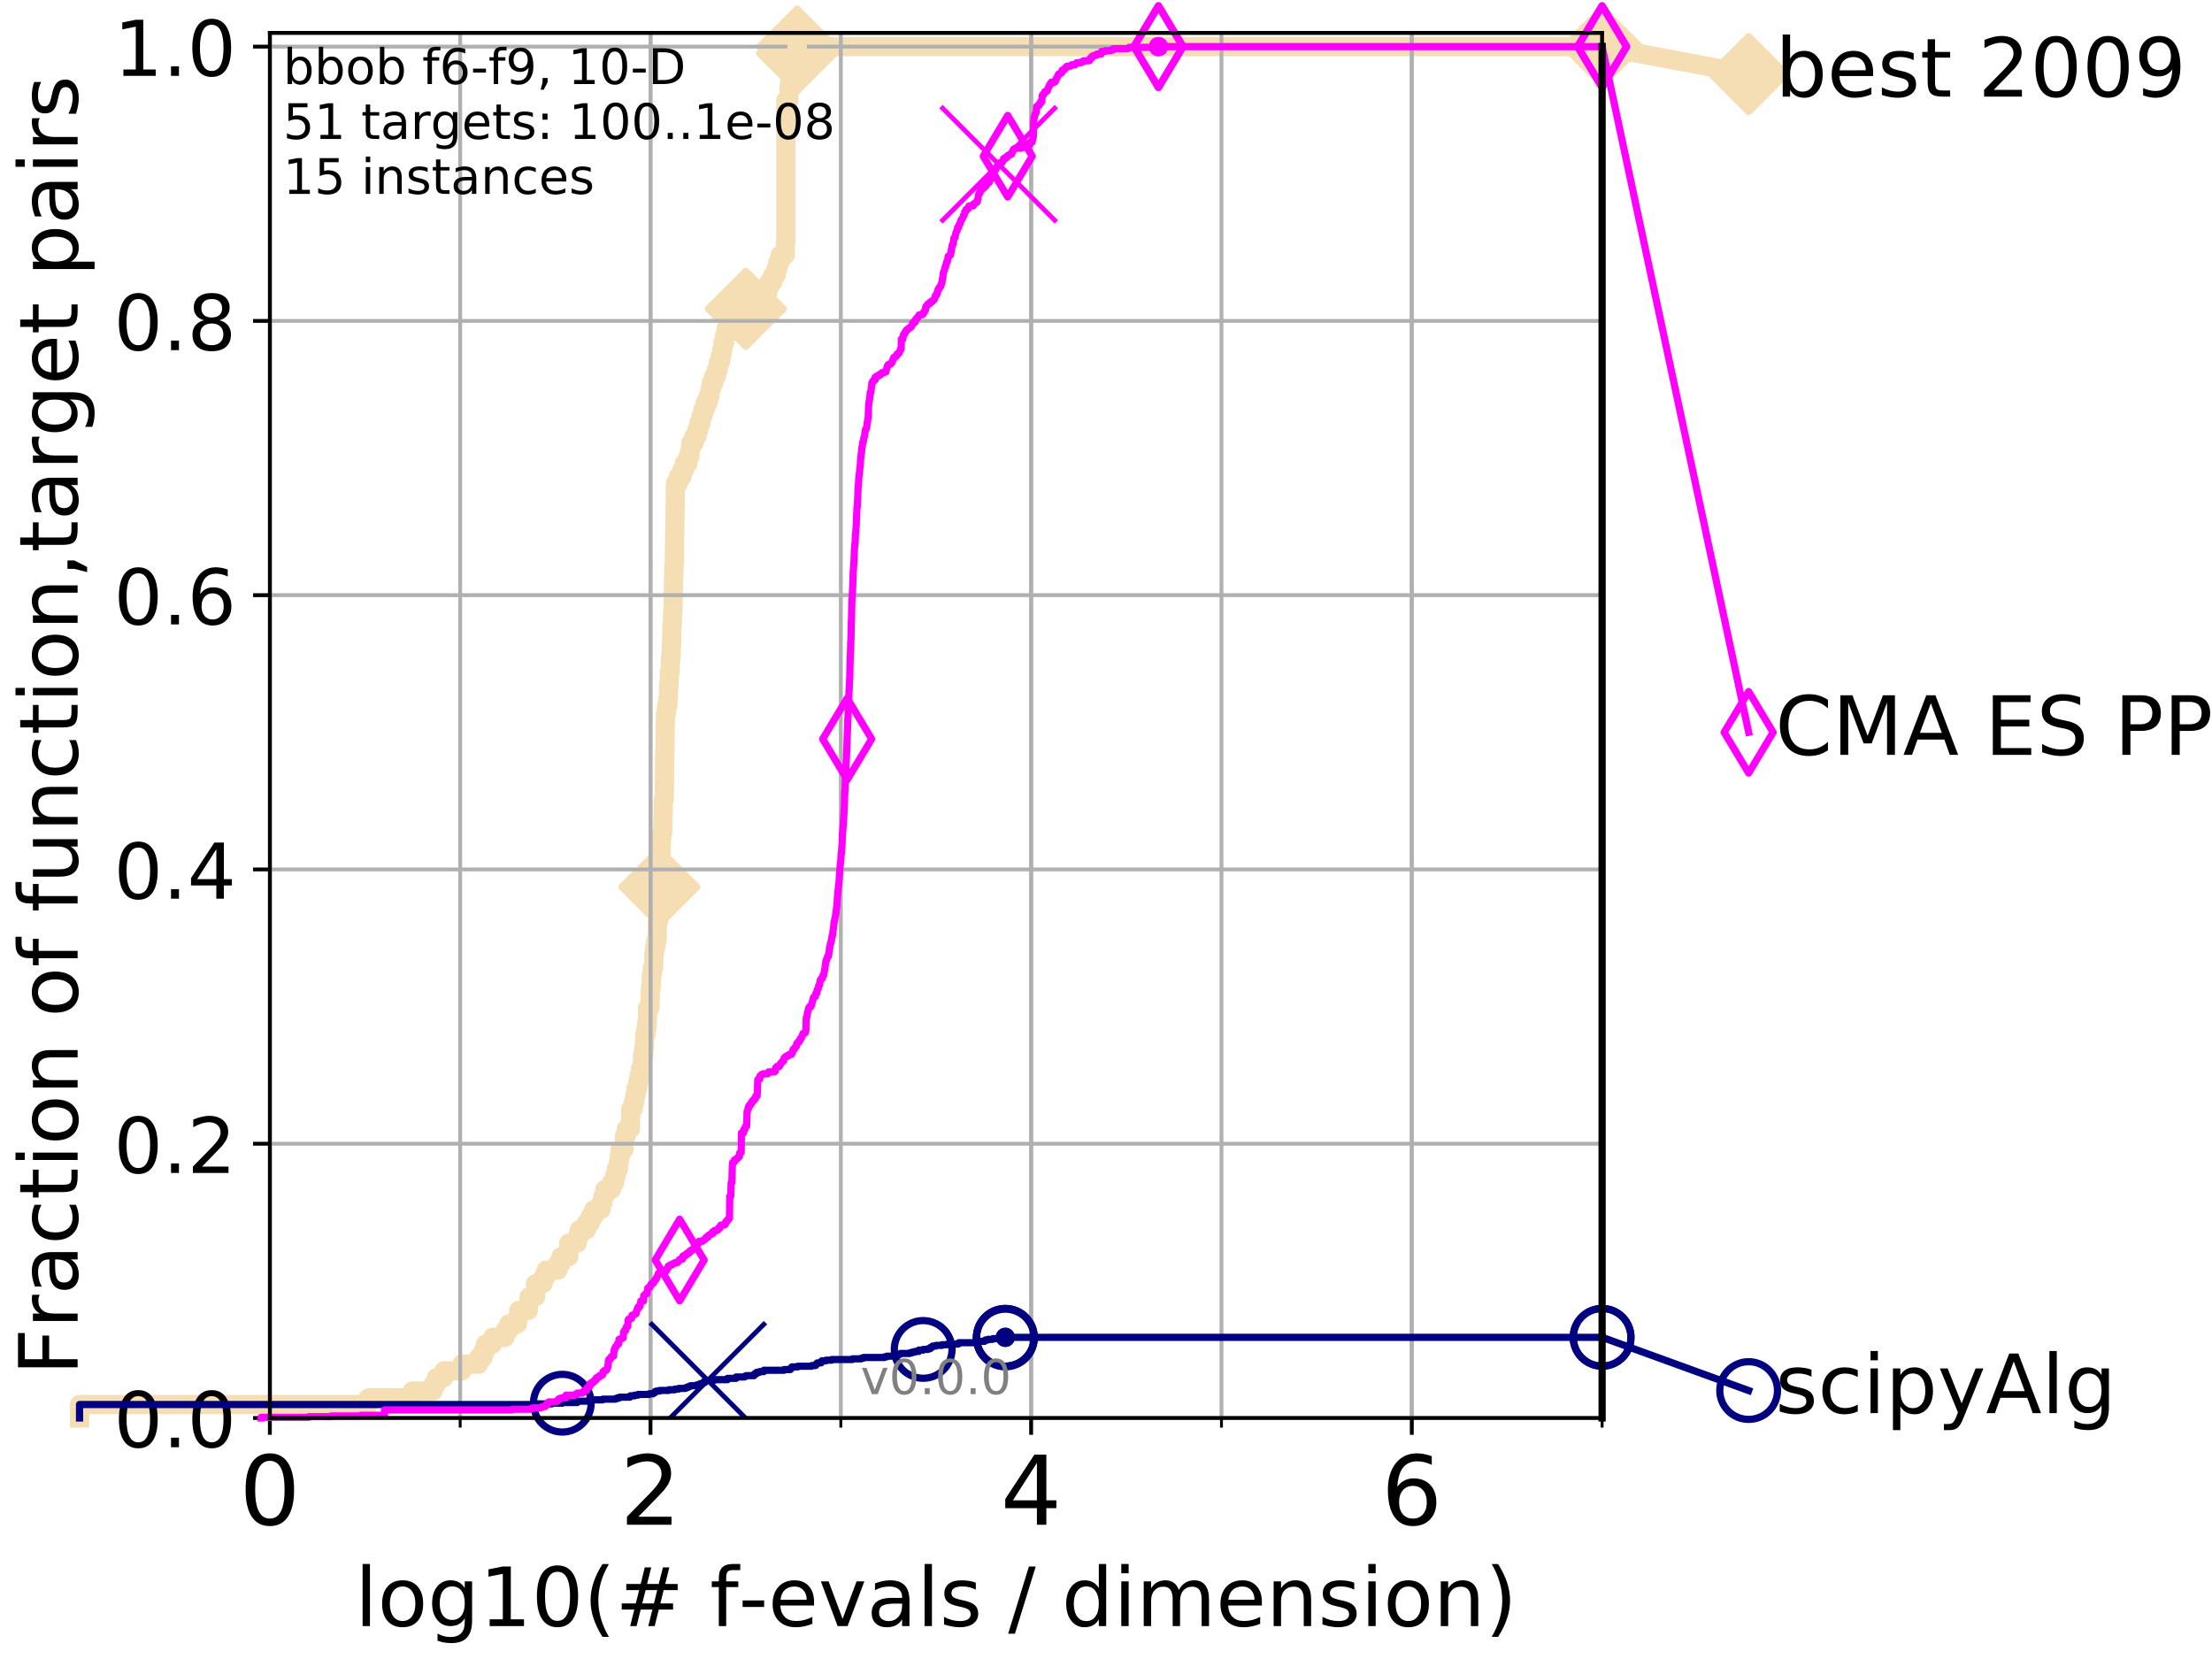 <?xml version="1.0" encoding="utf-8" standalone="no"?>
<!DOCTYPE svg PUBLIC "-//W3C//DTD SVG 1.1//EN"
  "http://www.w3.org/Graphics/SVG/1.1/DTD/svg11.dtd">
<!-- Created with matplotlib (http://matplotlib.org/) -->
<svg height="345pt" version="1.1" viewBox="0 0 460 345" width="460pt" xmlns="http://www.w3.org/2000/svg" xmlns:xlink="http://www.w3.org/1999/xlink">
 <defs>
  <style type="text/css">
*{stroke-linecap:butt;stroke-linejoin:round;}
  </style>
 </defs>
 <g id="figure_1">
  <g id="patch_1">
   <path d="M 0 345.6 
L 460.8 345.6 
L 460.8 0 
L 0 0 
z
" style="fill:#ffffff;"/>
  </g>
  <g id="axes_1">
   <g id="patch_2">
    <path d="M 56.12 294.88 
L 333.168 294.88 
L 333.168 6.845 
L 56.12 6.845 
z
" style="fill:#ffffff;"/>
   </g>
   <g id="line2d_1">
    <path d="M 16.542 294.88 
L 16.542 292.084 
L 76.642 292.084 
L 76.642 290.686 
L 85.732 290.686 
L 85.732 289.288 
L 90.052 289.288 
L 90.052 287.89 
L 90.753 287.89 
L 90.753 286.492 
L 92.287 286.492 
L 92.287 285.094 
L 96.039 285.094 
L 96.039 283.696 
L 99.534 283.696 
L 99.534 282.298 
L 100.47 282.298 
L 100.47 280.9 
L 100.984 280.9 
L 100.984 279.502 
L 102.437 279.502 
L 102.437 278.105 
L 105.02 278.105 
L 105.02 276.707 
L 105.802 276.707 
L 105.802 275.309 
L 107.613 275.309 
L 107.613 273.911 
L 107.868 273.911 
L 107.868 272.513 
L 109.865 272.513 
L 109.865 271.115 
L 110.015 271.115 
L 110.015 269.717 
L 111.379 269.717 
L 111.379 266.921 
L 112.961 266.921 
L 112.961 265.523 
L 113.579 265.523 
L 113.579 264.125 
L 116.011 264.125 
L 116.011 262.727 
L 116.683 262.727 
L 116.683 261.329 
L 118.279 261.329 
L 118.279 258.533 
L 120.035 258.533 
L 120.035 257.135 
L 120.488 257.135 
L 120.488 255.737 
L 121.929 255.737 
L 121.929 254.339 
L 122.768 254.339 
L 122.768 252.941 
L 123.499 252.941 
L 123.499 251.543 
L 125.001 251.543 
L 125.001 250.145 
L 125.402 250.145 
L 125.402 248.747 
L 125.795 248.747 
L 125.795 247.35 
L 127.143 247.35 
L 127.143 245.952 
L 127.819 245.952 
L 127.819 244.554 
L 128.134 244.554 
L 128.134 243.156 
L 128.597 243.156 
L 128.597 241.758 
L 128.799 241.758 
L 128.799 240.36 
L 129.023 240.36 
L 129.023 238.962 
L 129.796 238.962 
L 129.891 236.166 
L 130.263 236.166 
L 130.263 234.768 
L 131.094 234.768 
L 131.181 230.574 
L 131.718 230.574 
L 131.718 229.176 
L 131.991 229.176 
L 131.991 227.778 
L 132.259 227.778 
L 132.259 226.38 
L 132.624 226.38 
L 132.624 224.982 
L 132.922 224.982 
L 132.922 223.584 
L 133.196 223.584 
L 133.196 222.186 
L 133.542 222.186 
L 133.637 219.39 
L 133.862 219.39 
L 133.862 217.992 
L 133.974 217.992 
L 134.085 215.197 
L 134.322 215.197 
L 134.322 213.799 
L 134.539 213.799 
L 134.539 212.401 
L 134.664 212.401 
L 134.682 209.605 
L 135.156 209.605 
L 135.259 205.411 
L 135.414 205.411 
L 135.465 202.615 
L 135.667 202.615 
L 135.667 201.217 
L 135.934 201.217 
L 135.984 198.421 
L 136.099 198.421 
L 136.099 197.023 
L 136.359 197.023 
L 136.359 195.625 
L 136.663 195.625 
L 136.679 191.431 
L 136.962 191.431 
L 137.055 187.237 
L 137.117 187.237 
L 137.132 181.646 
L 137.271 181.646 
L 137.377 177.452 
L 137.499 177.452 
L 137.589 173.258 
L 137.798 173.258 
L 137.887 169.064 
L 137.931 169.064 
L 137.946 166.268 
L 138.136 166.268 
L 138.223 156.482 
L 138.281 156.482 
L 138.367 149.493 
L 138.41 149.493 
L 138.41 148.095 
L 138.652 148.095 
L 138.652 146.697 
L 138.863 146.697 
L 138.863 145.299 
L 139.002 145.299 
L 139.016 142.503 
L 139.14 142.503 
L 139.222 139.707 
L 139.344 139.707 
L 139.425 136.911 
L 139.547 136.911 
L 139.6 134.115 
L 139.667 134.115 
L 139.72 129.921 
L 139.799 129.921 
L 139.905 127.125 
L 139.944 127.125 
L 140.036 121.534 
L 140.062 121.534 
L 140.165 117.34 
L 140.217 117.34 
L 140.32 110.35 
L 140.333 110.35 
L 140.435 101.962 
L 140.448 101.962 
L 140.448 100.564 
L 141.035 100.564 
L 141.035 99.166 
L 141.805 99.166 
L 141.805 97.768 
L 142.303 97.768 
L 142.303 96.37 
L 143.052 96.37 
L 143.052 94.972 
L 143.473 94.972 
L 143.473 93.574 
L 143.653 93.574 
L 143.653 92.176 
L 144.296 92.176 
L 144.296 90.778 
L 144.915 90.778 
L 144.915 89.381 
L 145.342 89.381 
L 145.342 87.983 
L 145.767 87.983 
L 145.767 86.585 
L 146.182 86.585 
L 146.182 85.187 
L 146.632 85.187 
L 146.632 83.789 
L 147.225 83.789 
L 147.225 82.391 
L 147.657 82.391 
L 147.657 80.993 
L 147.923 80.993 
L 147.923 79.595 
L 148.442 79.595 
L 148.442 78.197 
L 149.008 78.197 
L 149.008 76.799 
L 149.367 76.799 
L 149.367 75.401 
L 149.779 75.401 
L 149.779 74.003 
L 150.108 74.003 
L 150.108 72.605 
L 150.353 72.605 
L 150.353 71.207 
L 150.672 71.207 
L 150.672 69.809 
L 150.999 69.809 
L 150.999 68.411 
L 151.36 68.411 
L 151.36 67.013 
L 151.852 67.013 
L 151.852 65.615 
L 152.715 65.615 
L 152.715 64.217 
L 155.102 64.217 
L 155.102 62.819 
L 155.515 62.819 
L 155.515 61.421 
L 159.559 61.421 
L 159.559 60.023 
L 159.923 60.023 
L 159.923 58.626 
L 160.72 58.626 
L 160.72 57.228 
L 161.432 57.228 
L 161.432 55.83 
L 161.763 55.83 
L 161.763 54.432 
L 162.232 54.432 
L 162.232 53.034 
L 163.278 53.034 
L 163.362 50.238 
L 163.419 50.238 
L 163.419 20.881 
L 164.033 20.881 
L 164.081 18.085 
L 164.228 18.085 
L 164.228 16.687 
L 165.169 16.687 
L 165.169 15.289 
L 165.4 15.289 
L 165.4 13.891 
L 165.527 13.891 
L 165.61 11.095 
L 165.765 11.095 
L 165.765 9.697 
L 333.168 9.697 
L 333.168 9.697 
" style="fill:none;stroke:#f5deb3;stroke-linecap:square;stroke-width:4;"/>
   </g>
   <g id="line2d_2">
    <defs>
     <path d="M -0 7.778 
L 7.778 0 
L 0 -7.778 
L -7.778 -0 
z
" id="mc782029aa8" style="stroke:#f5deb3;stroke-linejoin:miter;stroke-width:1.5;"/>
    </defs>
    <g>
     <use style="fill:#f5deb3;stroke:#f5deb3;stroke-linejoin:miter;stroke-width:1.5;" x="137.117" xlink:href="#mc782029aa8" y="184.442"/>
     <use style="fill:#f5deb3;stroke:#f5deb3;stroke-linejoin:miter;stroke-width:1.5;" x="155.102" xlink:href="#mc782029aa8" y="64.217"/>
     <use style="fill:#f5deb3;stroke:#f5deb3;stroke-linejoin:miter;stroke-width:1.5;" x="165.765" xlink:href="#mc782029aa8" y="11.095"/>
     <use style="fill:#f5deb3;stroke:#f5deb3;stroke-linejoin:miter;stroke-width:1.5;" x="165.765" xlink:href="#mc782029aa8" y="9.697"/>
     <use style="fill:#f5deb3;stroke:#f5deb3;stroke-linejoin:miter;stroke-width:1.5;" x="333.168" xlink:href="#mc782029aa8" y="9.697"/>
    </g>
   </g>
   <g id="line2d_3">
    <path style="fill:none;stroke:#f5deb3;stroke-linecap:square;stroke-width:4;"/>
    <g/>
   </g>
   <g id="line2d_4">
    <path d="M 333.168 9.697 
L 363.643 15.401 
" style="fill:none;stroke:#f5deb3;stroke-linecap:square;stroke-width:4;"/>
    <g>
     <use style="fill:#f5deb3;stroke:#f5deb3;stroke-linejoin:miter;stroke-width:1.5;" x="333.168" xlink:href="#mc782029aa8" y="9.697"/>
     <use style="fill:#f5deb3;stroke:#f5deb3;stroke-linejoin:miter;stroke-width:1.5;" x="363.643" xlink:href="#mc782029aa8" y="15.401"/>
    </g>
   </g>
   <g id="matplotlib.axis_1">
    <g id="xtick_1">
     <g id="line2d_5">
      <path clip-path="url(#p4918b29dea)" d="M 56.12 294.88 
L 56.12 6.845 
" style="fill:none;stroke:#b0b0b0;stroke-linecap:square;stroke-width:0.8;"/>
     </g>
     <g id="line2d_6">
      <defs>
       <path d="M 0 0 
L 0 3.5 
" id="m6a5cc166f6" style="stroke:#000000;stroke-width:0.8;"/>
      </defs>
      <g>
       <use style="stroke:#000000;stroke-width:0.8;" x="56.12" xlink:href="#m6a5cc166f6" y="294.88"/>
      </g>
     </g>
     <g id="text_1">
      <!-- 0 -->
      <defs>
       <path d="M 31.781 66.406 
Q 24.172 66.406 20.328 58.906 
Q 16.5 51.422 16.5 36.375 
Q 16.5 21.391 20.328 13.891 
Q 24.172 6.391 31.781 6.391 
Q 39.453 6.391 43.281 13.891 
Q 47.125 21.391 47.125 36.375 
Q 47.125 51.422 43.281 58.906 
Q 39.453 66.406 31.781 66.406 
z
M 31.781 74.219 
Q 44.047 74.219 50.516 64.516 
Q 56.984 54.828 56.984 36.375 
Q 56.984 17.969 50.516 8.266 
Q 44.047 -1.422 31.781 -1.422 
Q 19.531 -1.422 13.062 8.266 
Q 6.594 17.969 6.594 36.375 
Q 6.594 54.828 13.062 64.516 
Q 19.531 74.219 31.781 74.219 
z
" id="DejaVuSans-30"/>
      </defs>
      <g transform="translate(49.758 317.077)scale(0.2 -0.2)">
       <use xlink:href="#DejaVuSans-30"/>
      </g>
     </g>
    </g>
    <g id="xtick_2">
     <g id="line2d_7">
      <path clip-path="url(#p4918b29dea)" d="M 135.277 294.88 
L 135.277 6.845 
" style="fill:none;stroke:#b0b0b0;stroke-linecap:square;stroke-width:0.8;"/>
     </g>
     <g id="line2d_8">
      <g>
       <use style="stroke:#000000;stroke-width:0.8;" x="135.277" xlink:href="#m6a5cc166f6" y="294.88"/>
      </g>
     </g>
     <g id="text_2">
      <!-- 2 -->
      <defs>
       <path d="M 19.188 8.297 
L 53.609 8.297 
L 53.609 0 
L 7.328 0 
L 7.328 8.297 
Q 12.938 14.109 22.625 23.891 
Q 32.328 33.688 34.812 36.531 
Q 39.547 41.844 41.422 45.531 
Q 43.312 49.219 43.312 52.781 
Q 43.312 58.594 39.234 62.25 
Q 35.156 65.922 28.609 65.922 
Q 23.969 65.922 18.812 64.312 
Q 13.672 62.703 7.812 59.422 
L 7.812 69.391 
Q 13.766 71.781 18.938 73 
Q 24.125 74.219 28.422 74.219 
Q 39.75 74.219 46.484 68.547 
Q 53.219 62.891 53.219 53.422 
Q 53.219 48.922 51.531 44.891 
Q 49.859 40.875 45.406 35.406 
Q 44.188 33.984 37.641 27.219 
Q 31.109 20.453 19.188 8.297 
z
" id="DejaVuSans-32"/>
      </defs>
      <g transform="translate(128.914 317.077)scale(0.2 -0.2)">
       <use xlink:href="#DejaVuSans-32"/>
      </g>
     </g>
    </g>
    <g id="xtick_3">
     <g id="line2d_9">
      <path clip-path="url(#p4918b29dea)" d="M 214.433 294.88 
L 214.433 6.845 
" style="fill:none;stroke:#b0b0b0;stroke-linecap:square;stroke-width:0.8;"/>
     </g>
     <g id="line2d_10">
      <g>
       <use style="stroke:#000000;stroke-width:0.8;" x="214.433" xlink:href="#m6a5cc166f6" y="294.88"/>
      </g>
     </g>
     <g id="text_3">
      <!-- 4 -->
      <defs>
       <path d="M 37.797 64.312 
L 12.891 25.391 
L 37.797 25.391 
z
M 35.203 72.906 
L 47.609 72.906 
L 47.609 25.391 
L 58.016 25.391 
L 58.016 17.188 
L 47.609 17.188 
L 47.609 0 
L 37.797 0 
L 37.797 17.188 
L 4.891 17.188 
L 4.891 26.703 
z
" id="DejaVuSans-34"/>
      </defs>
      <g transform="translate(208.071 317.077)scale(0.2 -0.2)">
       <use xlink:href="#DejaVuSans-34"/>
      </g>
     </g>
    </g>
    <g id="xtick_4">
     <g id="line2d_11">
      <path clip-path="url(#p4918b29dea)" d="M 293.59 294.88 
L 293.59 6.845 
" style="fill:none;stroke:#b0b0b0;stroke-linecap:square;stroke-width:0.8;"/>
     </g>
     <g id="line2d_12">
      <g>
       <use style="stroke:#000000;stroke-width:0.8;" x="293.59" xlink:href="#m6a5cc166f6" y="294.88"/>
      </g>
     </g>
     <g id="text_4">
      <!-- 6 -->
      <defs>
       <path d="M 33.016 40.375 
Q 26.375 40.375 22.484 35.828 
Q 18.609 31.297 18.609 23.391 
Q 18.609 15.531 22.484 10.953 
Q 26.375 6.391 33.016 6.391 
Q 39.656 6.391 43.531 10.953 
Q 47.406 15.531 47.406 23.391 
Q 47.406 31.297 43.531 35.828 
Q 39.656 40.375 33.016 40.375 
z
M 52.594 71.297 
L 52.594 62.312 
Q 48.875 64.062 45.094 64.984 
Q 41.312 65.922 37.594 65.922 
Q 27.828 65.922 22.672 59.328 
Q 17.531 52.734 16.797 39.406 
Q 19.672 43.656 24.016 45.922 
Q 28.375 48.188 33.594 48.188 
Q 44.578 48.188 50.953 41.516 
Q 57.328 34.859 57.328 23.391 
Q 57.328 12.156 50.688 5.359 
Q 44.047 -1.422 33.016 -1.422 
Q 20.359 -1.422 13.672 8.266 
Q 6.984 17.969 6.984 36.375 
Q 6.984 53.656 15.188 63.938 
Q 23.391 74.219 37.203 74.219 
Q 40.922 74.219 44.703 73.484 
Q 48.484 72.75 52.594 71.297 
z
" id="DejaVuSans-36"/>
      </defs>
      <g transform="translate(287.227 317.077)scale(0.2 -0.2)">
       <use xlink:href="#DejaVuSans-36"/>
      </g>
     </g>
    </g>
    <g id="xtick_5">
     <g id="line2d_13">
      <path clip-path="url(#p4918b29dea)" d="M 56.12 294.88 
L 56.12 6.845 
" style="fill:none;stroke:#b0b0b0;stroke-linecap:square;stroke-width:0.8;"/>
     </g>
     <g id="line2d_14">
      <defs>
       <path d="M 0 0 
L 0 2 
" id="mfe44c433f1" style="stroke:#000000;stroke-width:0.6;"/>
      </defs>
      <g>
       <use style="stroke:#000000;stroke-width:0.6;" x="56.12" xlink:href="#mfe44c433f1" y="294.88"/>
      </g>
     </g>
    </g>
    <g id="xtick_6">
     <g id="line2d_15">
      <path clip-path="url(#p4918b29dea)" d="M 95.698 294.88 
L 95.698 6.845 
" style="fill:none;stroke:#b0b0b0;stroke-linecap:square;stroke-width:0.8;"/>
     </g>
     <g id="line2d_16">
      <g>
       <use style="stroke:#000000;stroke-width:0.6;" x="95.698" xlink:href="#mfe44c433f1" y="294.88"/>
      </g>
     </g>
    </g>
    <g id="xtick_7">
     <g id="line2d_17">
      <path clip-path="url(#p4918b29dea)" d="M 135.277 294.88 
L 135.277 6.845 
" style="fill:none;stroke:#b0b0b0;stroke-linecap:square;stroke-width:0.8;"/>
     </g>
     <g id="line2d_18">
      <g>
       <use style="stroke:#000000;stroke-width:0.6;" x="135.277" xlink:href="#mfe44c433f1" y="294.88"/>
      </g>
     </g>
    </g>
    <g id="xtick_8">
     <g id="line2d_19">
      <path clip-path="url(#p4918b29dea)" d="M 174.855 294.88 
L 174.855 6.845 
" style="fill:none;stroke:#b0b0b0;stroke-linecap:square;stroke-width:0.8;"/>
     </g>
     <g id="line2d_20">
      <g>
       <use style="stroke:#000000;stroke-width:0.6;" x="174.855" xlink:href="#mfe44c433f1" y="294.88"/>
      </g>
     </g>
    </g>
    <g id="xtick_9">
     <g id="line2d_21">
      <path clip-path="url(#p4918b29dea)" d="M 214.433 294.88 
L 214.433 6.845 
" style="fill:none;stroke:#b0b0b0;stroke-linecap:square;stroke-width:0.8;"/>
     </g>
     <g id="line2d_22">
      <g>
       <use style="stroke:#000000;stroke-width:0.6;" x="214.433" xlink:href="#mfe44c433f1" y="294.88"/>
      </g>
     </g>
    </g>
    <g id="xtick_10">
     <g id="line2d_23">
      <path clip-path="url(#p4918b29dea)" d="M 254.011 294.88 
L 254.011 6.845 
" style="fill:none;stroke:#b0b0b0;stroke-linecap:square;stroke-width:0.8;"/>
     </g>
     <g id="line2d_24">
      <g>
       <use style="stroke:#000000;stroke-width:0.6;" x="254.011" xlink:href="#mfe44c433f1" y="294.88"/>
      </g>
     </g>
    </g>
    <g id="xtick_11">
     <g id="line2d_25">
      <path clip-path="url(#p4918b29dea)" d="M 293.59 294.88 
L 293.59 6.845 
" style="fill:none;stroke:#b0b0b0;stroke-linecap:square;stroke-width:0.8;"/>
     </g>
     <g id="line2d_26">
      <g>
       <use style="stroke:#000000;stroke-width:0.6;" x="293.59" xlink:href="#mfe44c433f1" y="294.88"/>
      </g>
     </g>
    </g>
    <g id="xtick_12">
     <g id="line2d_27">
      <path clip-path="url(#p4918b29dea)" d="M 333.168 294.88 
L 333.168 6.845 
" style="fill:none;stroke:#b0b0b0;stroke-linecap:square;stroke-width:0.8;"/>
     </g>
     <g id="line2d_28">
      <g>
       <use style="stroke:#000000;stroke-width:0.6;" x="333.168" xlink:href="#mfe44c433f1" y="294.88"/>
      </g>
     </g>
    </g>
    <g id="text_5">
     <!-- log10(# f-evals / dimension) -->
     <defs>
      <path d="M 9.422 75.984 
L 18.406 75.984 
L 18.406 0 
L 9.422 0 
z
" id="DejaVuSans-6c"/>
      <path d="M 30.609 48.391 
Q 23.391 48.391 19.188 42.75 
Q 14.984 37.109 14.984 27.297 
Q 14.984 17.484 19.156 11.844 
Q 23.344 6.203 30.609 6.203 
Q 37.797 6.203 41.984 11.859 
Q 46.188 17.531 46.188 27.297 
Q 46.188 37.016 41.984 42.703 
Q 37.797 48.391 30.609 48.391 
z
M 30.609 56 
Q 42.328 56 49.016 48.375 
Q 55.719 40.766 55.719 27.297 
Q 55.719 13.875 49.016 6.219 
Q 42.328 -1.422 30.609 -1.422 
Q 18.844 -1.422 12.172 6.219 
Q 5.516 13.875 5.516 27.297 
Q 5.516 40.766 12.172 48.375 
Q 18.844 56 30.609 56 
z
" id="DejaVuSans-6f"/>
      <path d="M 45.406 27.984 
Q 45.406 37.75 41.375 43.109 
Q 37.359 48.484 30.078 48.484 
Q 22.859 48.484 18.828 43.109 
Q 14.797 37.75 14.797 27.984 
Q 14.797 18.266 18.828 12.891 
Q 22.859 7.516 30.078 7.516 
Q 37.359 7.516 41.375 12.891 
Q 45.406 18.266 45.406 27.984 
z
M 54.391 6.781 
Q 54.391 -7.172 48.188 -13.984 
Q 42 -20.797 29.203 -20.797 
Q 24.469 -20.797 20.266 -20.094 
Q 16.062 -19.391 12.109 -17.922 
L 12.109 -9.188 
Q 16.062 -11.328 19.922 -12.344 
Q 23.781 -13.375 27.781 -13.375 
Q 36.625 -13.375 41.016 -8.766 
Q 45.406 -4.156 45.406 5.172 
L 45.406 9.625 
Q 42.625 4.781 38.281 2.391 
Q 33.938 0 27.875 0 
Q 17.828 0 11.672 7.656 
Q 5.516 15.328 5.516 27.984 
Q 5.516 40.672 11.672 48.328 
Q 17.828 56 27.875 56 
Q 33.938 56 38.281 53.609 
Q 42.625 51.219 45.406 46.391 
L 45.406 54.688 
L 54.391 54.688 
z
" id="DejaVuSans-67"/>
      <path d="M 12.406 8.297 
L 28.516 8.297 
L 28.516 63.922 
L 10.984 60.406 
L 10.984 69.391 
L 28.422 72.906 
L 38.281 72.906 
L 38.281 8.297 
L 54.391 8.297 
L 54.391 0 
L 12.406 0 
z
" id="DejaVuSans-31"/>
      <path d="M 31 75.875 
Q 24.469 64.656 21.281 53.656 
Q 18.109 42.672 18.109 31.391 
Q 18.109 20.125 21.312 9.062 
Q 24.516 -2 31 -13.188 
L 23.188 -13.188 
Q 15.875 -1.703 12.234 9.375 
Q 8.594 20.453 8.594 31.391 
Q 8.594 42.281 12.203 53.312 
Q 15.828 64.359 23.188 75.875 
z
" id="DejaVuSans-28"/>
      <path d="M 51.125 44 
L 36.922 44 
L 32.812 27.688 
L 47.125 27.688 
z
M 43.797 71.781 
L 38.719 51.516 
L 52.984 51.516 
L 58.109 71.781 
L 65.922 71.781 
L 60.891 51.516 
L 76.125 51.516 
L 76.125 44 
L 58.984 44 
L 54.984 27.688 
L 70.516 27.688 
L 70.516 20.219 
L 53.078 20.219 
L 48 0 
L 40.188 0 
L 45.219 20.219 
L 30.906 20.219 
L 25.875 0 
L 18.016 0 
L 23.094 20.219 
L 7.719 20.219 
L 7.719 27.688 
L 24.906 27.688 
L 29 44 
L 13.281 44 
L 13.281 51.516 
L 30.906 51.516 
L 35.891 71.781 
z
" id="DejaVuSans-23"/>
      <path id="DejaVuSans-20"/>
      <path d="M 37.109 75.984 
L 37.109 68.5 
L 28.516 68.5 
Q 23.688 68.5 21.797 66.547 
Q 19.922 64.594 19.922 59.516 
L 19.922 54.688 
L 34.719 54.688 
L 34.719 47.703 
L 19.922 47.703 
L 19.922 0 
L 10.891 0 
L 10.891 47.703 
L 2.297 47.703 
L 2.297 54.688 
L 10.891 54.688 
L 10.891 58.5 
Q 10.891 67.625 15.141 71.797 
Q 19.391 75.984 28.609 75.984 
z
" id="DejaVuSans-66"/>
      <path d="M 4.891 31.391 
L 31.203 31.391 
L 31.203 23.391 
L 4.891 23.391 
z
" id="DejaVuSans-2d"/>
      <path d="M 56.203 29.594 
L 56.203 25.203 
L 14.891 25.203 
Q 15.484 15.922 20.484 11.062 
Q 25.484 6.203 34.422 6.203 
Q 39.594 6.203 44.453 7.469 
Q 49.312 8.734 54.109 11.281 
L 54.109 2.781 
Q 49.266 0.734 44.188 -0.344 
Q 39.109 -1.422 33.891 -1.422 
Q 20.797 -1.422 13.156 6.188 
Q 5.516 13.812 5.516 26.812 
Q 5.516 40.234 12.766 48.109 
Q 20.016 56 32.328 56 
Q 43.359 56 49.781 48.891 
Q 56.203 41.797 56.203 29.594 
z
M 47.219 32.234 
Q 47.125 39.594 43.094 43.984 
Q 39.062 48.391 32.422 48.391 
Q 24.906 48.391 20.391 44.141 
Q 15.875 39.891 15.188 32.172 
z
" id="DejaVuSans-65"/>
      <path d="M 2.984 54.688 
L 12.5 54.688 
L 29.594 8.797 
L 46.688 54.688 
L 56.203 54.688 
L 35.688 0 
L 23.484 0 
z
" id="DejaVuSans-76"/>
      <path d="M 34.281 27.484 
Q 23.391 27.484 19.188 25 
Q 14.984 22.516 14.984 16.5 
Q 14.984 11.719 18.141 8.906 
Q 21.297 6.109 26.703 6.109 
Q 34.188 6.109 38.703 11.406 
Q 43.219 16.703 43.219 25.484 
L 43.219 27.484 
z
M 52.203 31.203 
L 52.203 0 
L 43.219 0 
L 43.219 8.297 
Q 40.141 3.328 35.547 0.953 
Q 30.953 -1.422 24.312 -1.422 
Q 15.922 -1.422 10.953 3.297 
Q 6 8.016 6 15.922 
Q 6 25.141 12.172 29.828 
Q 18.359 34.516 30.609 34.516 
L 43.219 34.516 
L 43.219 35.406 
Q 43.219 41.609 39.141 45 
Q 35.062 48.391 27.688 48.391 
Q 23 48.391 18.547 47.266 
Q 14.109 46.141 10.016 43.891 
L 10.016 52.203 
Q 14.938 54.109 19.578 55.047 
Q 24.219 56 28.609 56 
Q 40.484 56 46.344 49.844 
Q 52.203 43.703 52.203 31.203 
z
" id="DejaVuSans-61"/>
      <path d="M 44.281 53.078 
L 44.281 44.578 
Q 40.484 46.531 36.375 47.5 
Q 32.281 48.484 27.875 48.484 
Q 21.188 48.484 17.844 46.438 
Q 14.5 44.391 14.5 40.281 
Q 14.5 37.156 16.891 35.375 
Q 19.281 33.594 26.516 31.984 
L 29.594 31.297 
Q 39.156 29.25 43.188 25.516 
Q 47.219 21.781 47.219 15.094 
Q 47.219 7.469 41.188 3.016 
Q 35.156 -1.422 24.609 -1.422 
Q 20.219 -1.422 15.453 -0.562 
Q 10.688 0.297 5.422 2 
L 5.422 11.281 
Q 10.406 8.688 15.234 7.391 
Q 20.062 6.109 24.812 6.109 
Q 31.156 6.109 34.562 8.281 
Q 37.984 10.453 37.984 14.406 
Q 37.984 18.062 35.516 20.016 
Q 33.062 21.969 24.703 23.781 
L 21.578 24.516 
Q 13.234 26.266 9.516 29.906 
Q 5.812 33.547 5.812 39.891 
Q 5.812 47.609 11.281 51.797 
Q 16.75 56 26.812 56 
Q 31.781 56 36.172 55.266 
Q 40.578 54.547 44.281 53.078 
z
" id="DejaVuSans-73"/>
      <path d="M 25.391 72.906 
L 33.688 72.906 
L 8.297 -9.281 
L 0 -9.281 
z
" id="DejaVuSans-2f"/>
      <path d="M 45.406 46.391 
L 45.406 75.984 
L 54.391 75.984 
L 54.391 0 
L 45.406 0 
L 45.406 8.203 
Q 42.578 3.328 38.25 0.953 
Q 33.938 -1.422 27.875 -1.422 
Q 17.969 -1.422 11.734 6.484 
Q 5.516 14.406 5.516 27.297 
Q 5.516 40.188 11.734 48.094 
Q 17.969 56 27.875 56 
Q 33.938 56 38.25 53.625 
Q 42.578 51.266 45.406 46.391 
z
M 14.797 27.297 
Q 14.797 17.391 18.875 11.75 
Q 22.953 6.109 30.078 6.109 
Q 37.203 6.109 41.297 11.75 
Q 45.406 17.391 45.406 27.297 
Q 45.406 37.203 41.297 42.844 
Q 37.203 48.484 30.078 48.484 
Q 22.953 48.484 18.875 42.844 
Q 14.797 37.203 14.797 27.297 
z
" id="DejaVuSans-64"/>
      <path d="M 9.422 54.688 
L 18.406 54.688 
L 18.406 0 
L 9.422 0 
z
M 9.422 75.984 
L 18.406 75.984 
L 18.406 64.594 
L 9.422 64.594 
z
" id="DejaVuSans-69"/>
      <path d="M 52 44.188 
Q 55.375 50.25 60.062 53.125 
Q 64.75 56 71.094 56 
Q 79.641 56 84.281 50.016 
Q 88.922 44.047 88.922 33.016 
L 88.922 0 
L 79.891 0 
L 79.891 32.719 
Q 79.891 40.578 77.094 44.375 
Q 74.312 48.188 68.609 48.188 
Q 61.625 48.188 57.562 43.547 
Q 53.516 38.922 53.516 30.906 
L 53.516 0 
L 44.484 0 
L 44.484 32.719 
Q 44.484 40.625 41.703 44.406 
Q 38.922 48.188 33.109 48.188 
Q 26.219 48.188 22.156 43.531 
Q 18.109 38.875 18.109 30.906 
L 18.109 0 
L 9.078 0 
L 9.078 54.688 
L 18.109 54.688 
L 18.109 46.188 
Q 21.188 51.219 25.484 53.609 
Q 29.781 56 35.688 56 
Q 41.656 56 45.828 52.969 
Q 50 49.953 52 44.188 
z
" id="DejaVuSans-6d"/>
      <path d="M 54.891 33.016 
L 54.891 0 
L 45.906 0 
L 45.906 32.719 
Q 45.906 40.484 42.875 44.328 
Q 39.844 48.188 33.797 48.188 
Q 26.516 48.188 22.312 43.547 
Q 18.109 38.922 18.109 30.906 
L 18.109 0 
L 9.078 0 
L 9.078 54.688 
L 18.109 54.688 
L 18.109 46.188 
Q 21.344 51.125 25.703 53.562 
Q 30.078 56 35.797 56 
Q 45.219 56 50.047 50.172 
Q 54.891 44.344 54.891 33.016 
z
" id="DejaVuSans-6e"/>
      <path d="M 8.016 75.875 
L 15.828 75.875 
Q 23.141 64.359 26.781 53.312 
Q 30.422 42.281 30.422 31.391 
Q 30.422 20.453 26.781 9.375 
Q 23.141 -1.703 15.828 -13.188 
L 8.016 -13.188 
Q 14.5 -2 17.703 9.062 
Q 20.906 20.125 20.906 31.391 
Q 20.906 42.672 17.703 53.656 
Q 14.5 64.656 8.016 75.875 
z
" id="DejaVuSans-29"/>
     </defs>
     <g transform="translate(73.803 338.154)scale(0.17 -0.17)">
      <use xlink:href="#DejaVuSans-6c"/>
      <use x="27.783" xlink:href="#DejaVuSans-6f"/>
      <use x="88.965" xlink:href="#DejaVuSans-67"/>
      <use x="152.441" xlink:href="#DejaVuSans-31"/>
      <use x="216.064" xlink:href="#DejaVuSans-30"/>
      <use x="279.688" xlink:href="#DejaVuSans-28"/>
      <use x="318.701" xlink:href="#DejaVuSans-23"/>
      <use x="402.49" xlink:href="#DejaVuSans-20"/>
      <use x="434.277" xlink:href="#DejaVuSans-66"/>
      <use x="469.404" xlink:href="#DejaVuSans-2d"/>
      <use x="505.488" xlink:href="#DejaVuSans-65"/>
      <use x="567.012" xlink:href="#DejaVuSans-76"/>
      <use x="626.191" xlink:href="#DejaVuSans-61"/>
      <use x="687.471" xlink:href="#DejaVuSans-6c"/>
      <use x="715.254" xlink:href="#DejaVuSans-73"/>
      <use x="767.354" xlink:href="#DejaVuSans-20"/>
      <use x="799.141" xlink:href="#DejaVuSans-2f"/>
      <use x="832.832" xlink:href="#DejaVuSans-20"/>
      <use x="864.619" xlink:href="#DejaVuSans-64"/>
      <use x="928.096" xlink:href="#DejaVuSans-69"/>
      <use x="955.879" xlink:href="#DejaVuSans-6d"/>
      <use x="1053.291" xlink:href="#DejaVuSans-65"/>
      <use x="1114.814" xlink:href="#DejaVuSans-6e"/>
      <use x="1178.193" xlink:href="#DejaVuSans-73"/>
      <use x="1230.293" xlink:href="#DejaVuSans-69"/>
      <use x="1258.076" xlink:href="#DejaVuSans-6f"/>
      <use x="1319.258" xlink:href="#DejaVuSans-6e"/>
      <use x="1382.637" xlink:href="#DejaVuSans-29"/>
     </g>
    </g>
   </g>
   <g id="matplotlib.axis_2">
    <g id="ytick_1">
     <g id="line2d_29">
      <path clip-path="url(#p4918b29dea)" d="M 56.12 294.88 
L 333.168 294.88 
" style="fill:none;stroke:#b0b0b0;stroke-linecap:square;stroke-width:0.8;"/>
     </g>
     <g id="line2d_30">
      <defs>
       <path d="M 0 0 
L -3.5 0 
" id="m339763b5cb" style="stroke:#000000;stroke-width:0.8;"/>
      </defs>
      <g>
       <use style="stroke:#000000;stroke-width:0.8;" x="56.12" xlink:href="#m339763b5cb" y="294.88"/>
      </g>
     </g>
     <g id="text_6">
      <!-- 0.0 -->
      <defs>
       <path d="M 10.688 12.406 
L 21 12.406 
L 21 0 
L 10.688 0 
z
" id="DejaVuSans-2e"/>
      </defs>
      <g transform="translate(23.675 300.959)scale(0.16 -0.16)">
       <use xlink:href="#DejaVuSans-30"/>
       <use x="63.623" xlink:href="#DejaVuSans-2e"/>
       <use x="95.41" xlink:href="#DejaVuSans-30"/>
      </g>
     </g>
    </g>
    <g id="ytick_2">
     <g id="line2d_31">
      <path clip-path="url(#p4918b29dea)" d="M 56.12 237.843 
L 333.168 237.843 
" style="fill:none;stroke:#b0b0b0;stroke-linecap:square;stroke-width:0.8;"/>
     </g>
     <g id="line2d_32">
      <g>
       <use style="stroke:#000000;stroke-width:0.8;" x="56.12" xlink:href="#m339763b5cb" y="237.843"/>
      </g>
     </g>
     <g id="text_7">
      <!-- 0.2 -->
      <g transform="translate(23.675 243.922)scale(0.16 -0.16)">
       <use xlink:href="#DejaVuSans-30"/>
       <use x="63.623" xlink:href="#DejaVuSans-2e"/>
       <use x="95.41" xlink:href="#DejaVuSans-32"/>
      </g>
     </g>
    </g>
    <g id="ytick_3">
     <g id="line2d_33">
      <path clip-path="url(#p4918b29dea)" d="M 56.12 180.807 
L 333.168 180.807 
" style="fill:none;stroke:#b0b0b0;stroke-linecap:square;stroke-width:0.8;"/>
     </g>
     <g id="line2d_34">
      <g>
       <use style="stroke:#000000;stroke-width:0.8;" x="56.12" xlink:href="#m339763b5cb" y="180.807"/>
      </g>
     </g>
     <g id="text_8">
      <!-- 0.4 -->
      <g transform="translate(23.675 186.886)scale(0.16 -0.16)">
       <use xlink:href="#DejaVuSans-30"/>
       <use x="63.623" xlink:href="#DejaVuSans-2e"/>
       <use x="95.41" xlink:href="#DejaVuSans-34"/>
      </g>
     </g>
    </g>
    <g id="ytick_4">
     <g id="line2d_35">
      <path clip-path="url(#p4918b29dea)" d="M 56.12 123.77 
L 333.168 123.77 
" style="fill:none;stroke:#b0b0b0;stroke-linecap:square;stroke-width:0.8;"/>
     </g>
     <g id="line2d_36">
      <g>
       <use style="stroke:#000000;stroke-width:0.8;" x="56.12" xlink:href="#m339763b5cb" y="123.77"/>
      </g>
     </g>
     <g id="text_9">
      <!-- 0.6 -->
      <g transform="translate(23.675 129.849)scale(0.16 -0.16)">
       <use xlink:href="#DejaVuSans-30"/>
       <use x="63.623" xlink:href="#DejaVuSans-2e"/>
       <use x="95.41" xlink:href="#DejaVuSans-36"/>
      </g>
     </g>
    </g>
    <g id="ytick_5">
     <g id="line2d_37">
      <path clip-path="url(#p4918b29dea)" d="M 56.12 66.734 
L 333.168 66.734 
" style="fill:none;stroke:#b0b0b0;stroke-linecap:square;stroke-width:0.8;"/>
     </g>
     <g id="line2d_38">
      <g>
       <use style="stroke:#000000;stroke-width:0.8;" x="56.12" xlink:href="#m339763b5cb" y="66.734"/>
      </g>
     </g>
     <g id="text_10">
      <!-- 0.8 -->
      <defs>
       <path d="M 31.781 34.625 
Q 24.75 34.625 20.719 30.859 
Q 16.703 27.094 16.703 20.516 
Q 16.703 13.922 20.719 10.156 
Q 24.75 6.391 31.781 6.391 
Q 38.812 6.391 42.859 10.172 
Q 46.922 13.969 46.922 20.516 
Q 46.922 27.094 42.891 30.859 
Q 38.875 34.625 31.781 34.625 
z
M 21.922 38.812 
Q 15.578 40.375 12.031 44.719 
Q 8.5 49.078 8.5 55.328 
Q 8.5 64.062 14.719 69.141 
Q 20.953 74.219 31.781 74.219 
Q 42.672 74.219 48.875 69.141 
Q 55.078 64.062 55.078 55.328 
Q 55.078 49.078 51.531 44.719 
Q 48 40.375 41.703 38.812 
Q 48.828 37.156 52.797 32.312 
Q 56.781 27.484 56.781 20.516 
Q 56.781 9.906 50.312 4.234 
Q 43.844 -1.422 31.781 -1.422 
Q 19.734 -1.422 13.25 4.234 
Q 6.781 9.906 6.781 20.516 
Q 6.781 27.484 10.781 32.312 
Q 14.797 37.156 21.922 38.812 
z
M 18.312 54.391 
Q 18.312 48.734 21.844 45.562 
Q 25.391 42.391 31.781 42.391 
Q 38.141 42.391 41.719 45.562 
Q 45.312 48.734 45.312 54.391 
Q 45.312 60.062 41.719 63.234 
Q 38.141 66.406 31.781 66.406 
Q 25.391 66.406 21.844 63.234 
Q 18.312 60.062 18.312 54.391 
z
" id="DejaVuSans-38"/>
      </defs>
      <g transform="translate(23.675 72.812)scale(0.16 -0.16)">
       <use xlink:href="#DejaVuSans-30"/>
       <use x="63.623" xlink:href="#DejaVuSans-2e"/>
       <use x="95.41" xlink:href="#DejaVuSans-38"/>
      </g>
     </g>
    </g>
    <g id="ytick_6">
     <g id="line2d_39">
      <path clip-path="url(#p4918b29dea)" d="M 56.12 9.697 
L 333.168 9.697 
" style="fill:none;stroke:#b0b0b0;stroke-linecap:square;stroke-width:0.8;"/>
     </g>
     <g id="line2d_40">
      <g>
       <use style="stroke:#000000;stroke-width:0.8;" x="56.12" xlink:href="#m339763b5cb" y="9.697"/>
      </g>
     </g>
     <g id="text_11">
      <!-- 1.0 -->
      <g transform="translate(23.675 15.776)scale(0.16 -0.16)">
       <use xlink:href="#DejaVuSans-31"/>
       <use x="63.623" xlink:href="#DejaVuSans-2e"/>
       <use x="95.41" xlink:href="#DejaVuSans-30"/>
      </g>
     </g>
    </g>
    <g id="text_12">
     <!-- Fraction of function,target pairs -->
     <defs>
      <path d="M 9.812 72.906 
L 51.703 72.906 
L 51.703 64.594 
L 19.672 64.594 
L 19.672 43.109 
L 48.578 43.109 
L 48.578 34.812 
L 19.672 34.812 
L 19.672 0 
L 9.812 0 
z
" id="DejaVuSans-46"/>
      <path d="M 41.109 46.297 
Q 39.594 47.172 37.812 47.578 
Q 36.031 48 33.891 48 
Q 26.266 48 22.188 43.047 
Q 18.109 38.094 18.109 28.812 
L 18.109 0 
L 9.078 0 
L 9.078 54.688 
L 18.109 54.688 
L 18.109 46.188 
Q 20.953 51.172 25.484 53.578 
Q 30.031 56 36.531 56 
Q 37.453 56 38.578 55.875 
Q 39.703 55.766 41.062 55.516 
z
" id="DejaVuSans-72"/>
      <path d="M 48.781 52.594 
L 48.781 44.188 
Q 44.969 46.297 41.141 47.344 
Q 37.312 48.391 33.406 48.391 
Q 24.656 48.391 19.812 42.844 
Q 14.984 37.312 14.984 27.297 
Q 14.984 17.281 19.812 11.734 
Q 24.656 6.203 33.406 6.203 
Q 37.312 6.203 41.141 7.25 
Q 44.969 8.297 48.781 10.406 
L 48.781 2.094 
Q 45.016 0.344 40.984 -0.531 
Q 36.969 -1.422 32.422 -1.422 
Q 20.062 -1.422 12.781 6.344 
Q 5.516 14.109 5.516 27.297 
Q 5.516 40.672 12.859 48.328 
Q 20.219 56 33.016 56 
Q 37.156 56 41.109 55.141 
Q 45.062 54.297 48.781 52.594 
z
" id="DejaVuSans-63"/>
      <path d="M 18.312 70.219 
L 18.312 54.688 
L 36.812 54.688 
L 36.812 47.703 
L 18.312 47.703 
L 18.312 18.016 
Q 18.312 11.328 20.141 9.422 
Q 21.969 7.516 27.594 7.516 
L 36.812 7.516 
L 36.812 0 
L 27.594 0 
Q 17.188 0 13.234 3.875 
Q 9.281 7.766 9.281 18.016 
L 9.281 47.703 
L 2.688 47.703 
L 2.688 54.688 
L 9.281 54.688 
L 9.281 70.219 
z
" id="DejaVuSans-74"/>
      <path d="M 8.5 21.578 
L 8.5 54.688 
L 17.484 54.688 
L 17.484 21.922 
Q 17.484 14.156 20.5 10.266 
Q 23.531 6.391 29.594 6.391 
Q 36.859 6.391 41.078 11.031 
Q 45.312 15.672 45.312 23.688 
L 45.312 54.688 
L 54.297 54.688 
L 54.297 0 
L 45.312 0 
L 45.312 8.406 
Q 42.047 3.422 37.719 1 
Q 33.406 -1.422 27.688 -1.422 
Q 18.266 -1.422 13.375 4.438 
Q 8.5 10.297 8.5 21.578 
z
M 31.109 56 
z
" id="DejaVuSans-75"/>
      <path d="M 11.719 12.406 
L 22.016 12.406 
L 22.016 4 
L 14.016 -11.625 
L 7.719 -11.625 
L 11.719 4 
z
" id="DejaVuSans-2c"/>
      <path d="M 18.109 8.203 
L 18.109 -20.797 
L 9.078 -20.797 
L 9.078 54.688 
L 18.109 54.688 
L 18.109 46.391 
Q 20.953 51.266 25.266 53.625 
Q 29.594 56 35.594 56 
Q 45.562 56 51.781 48.094 
Q 58.016 40.188 58.016 27.297 
Q 58.016 14.406 51.781 6.484 
Q 45.562 -1.422 35.594 -1.422 
Q 29.594 -1.422 25.266 0.953 
Q 20.953 3.328 18.109 8.203 
z
M 48.688 27.297 
Q 48.688 37.203 44.609 42.844 
Q 40.531 48.484 33.406 48.484 
Q 26.266 48.484 22.188 42.844 
Q 18.109 37.203 18.109 27.297 
Q 18.109 17.391 22.188 11.75 
Q 26.266 6.109 33.406 6.109 
Q 40.531 6.109 44.609 11.75 
Q 48.688 17.391 48.688 27.297 
z
" id="DejaVuSans-70"/>
     </defs>
     <g transform="translate(16.14 286.002)rotate(-90)scale(0.17 -0.17)">
      <use xlink:href="#DejaVuSans-46"/>
      <use x="57.41" xlink:href="#DejaVuSans-72"/>
      <use x="98.523" xlink:href="#DejaVuSans-61"/>
      <use x="159.803" xlink:href="#DejaVuSans-63"/>
      <use x="214.783" xlink:href="#DejaVuSans-74"/>
      <use x="253.992" xlink:href="#DejaVuSans-69"/>
      <use x="281.775" xlink:href="#DejaVuSans-6f"/>
      <use x="342.957" xlink:href="#DejaVuSans-6e"/>
      <use x="406.336" xlink:href="#DejaVuSans-20"/>
      <use x="438.123" xlink:href="#DejaVuSans-6f"/>
      <use x="499.305" xlink:href="#DejaVuSans-66"/>
      <use x="534.51" xlink:href="#DejaVuSans-20"/>
      <use x="566.297" xlink:href="#DejaVuSans-66"/>
      <use x="601.502" xlink:href="#DejaVuSans-75"/>
      <use x="664.881" xlink:href="#DejaVuSans-6e"/>
      <use x="728.26" xlink:href="#DejaVuSans-63"/>
      <use x="783.24" xlink:href="#DejaVuSans-74"/>
      <use x="822.449" xlink:href="#DejaVuSans-69"/>
      <use x="850.232" xlink:href="#DejaVuSans-6f"/>
      <use x="911.414" xlink:href="#DejaVuSans-6e"/>
      <use x="974.793" xlink:href="#DejaVuSans-2c"/>
      <use x="1006.58" xlink:href="#DejaVuSans-74"/>
      <use x="1045.789" xlink:href="#DejaVuSans-61"/>
      <use x="1107.068" xlink:href="#DejaVuSans-72"/>
      <use x="1148.166" xlink:href="#DejaVuSans-67"/>
      <use x="1211.643" xlink:href="#DejaVuSans-65"/>
      <use x="1273.166" xlink:href="#DejaVuSans-74"/>
      <use x="1312.375" xlink:href="#DejaVuSans-20"/>
      <use x="1344.162" xlink:href="#DejaVuSans-70"/>
      <use x="1407.639" xlink:href="#DejaVuSans-61"/>
      <use x="1468.918" xlink:href="#DejaVuSans-69"/>
      <use x="1496.701" xlink:href="#DejaVuSans-72"/>
      <use x="1537.814" xlink:href="#DejaVuSans-73"/>
     </g>
    </g>
   </g>
   <g id="line2d_41">
    <defs>
     <path d="M 0 1.5 
C 0.398 1.5 0.779 1.342 1.061 1.061 
C 1.342 0.779 1.5 0.398 1.5 0 
C 1.5 -0.398 1.342 -0.779 1.061 -1.061 
C 0.779 -1.342 0.398 -1.5 0 -1.5 
C -0.398 -1.5 -0.779 -1.342 -1.061 -1.061 
C -1.342 -0.779 -1.5 -0.398 -1.5 0 
C -1.5 0.398 -1.342 0.779 -1.061 1.061 
C -0.779 1.342 -0.398 1.5 0 1.5 
z
" id="m557e412424" style="stroke:#f5deb3;"/>
    </defs>
    <g>
     <use style="fill:#f5deb3;stroke:#f5deb3;" x="165.765" xlink:href="#m557e412424" y="9.697"/>
     <use style="fill:#f5deb3;stroke:#f5deb3;" x="165.765" xlink:href="#m557e412424" y="9.697"/>
    </g>
   </g>
   <g id="line2d_42">
    <defs>
     <path d="M 0 1.5 
C 0.398 1.5 0.779 1.342 1.061 1.061 
C 1.342 0.779 1.5 0.398 1.5 0 
C 1.5 -0.398 1.342 -0.779 1.061 -1.061 
C 0.779 -1.342 0.398 -1.5 0 -1.5 
C -0.398 -1.5 -0.779 -1.342 -1.061 -1.061 
C -1.342 -0.779 -1.5 -0.398 -1.5 0 
C -1.5 0.398 -1.342 0.779 -1.061 1.061 
C -0.779 1.342 -0.398 1.5 0 1.5 
z
" id="m6188b615cb" style="stroke:#000080;"/>
    </defs>
    <g>
     <use style="fill:#000080;stroke:#000080;" x="209.064" xlink:href="#m6188b615cb" y="278.105"/>
     <use style="fill:#000080;stroke:#000080;" x="209.064" xlink:href="#m6188b615cb" y="278.105"/>
    </g>
   </g>
   <g id="line2d_43">
    <path d="M 16.542 294.88 
L 16.542 292.084 
L 111.031 292.084 
L 111.031 291.944 
L 114.753 291.944 
L 114.753 291.804 
L 116.934 291.804 
L 116.934 291.665 
L 120.035 291.665 
L 120.035 291.525 
L 120.16 291.525 
L 120.16 291.385 
L 122.262 291.385 
L 122.262 291.245 
L 123.259 291.245 
L 123.259 291.106 
L 125.372 291.106 
L 125.372 290.966 
L 128.004 290.966 
L 128.004 290.826 
L 128.419 290.826 
L 128.419 290.686 
L 128.874 290.686 
L 128.874 290.546 
L 131.006 290.546 
L 131.072 290.267 
L 131.991 290.267 
L 131.991 290.127 
L 132.684 290.127 
L 132.684 289.987 
L 134.999 289.987 
L 134.999 289.847 
L 135.801 289.847 
L 135.801 289.708 
L 136.082 289.708 
L 136.164 289.428 
L 136.44 289.428 
L 136.44 289.288 
L 137.178 289.288 
L 137.178 289.148 
L 139.085 289.148 
L 139.085 289.009 
L 140.358 289.009 
L 140.358 288.869 
L 141.121 288.869 
L 141.121 288.729 
L 142.53 288.729 
L 142.53 288.589 
L 142.92 288.589 
L 142.92 288.449 
L 143.248 288.449 
L 143.248 288.31 
L 143.569 288.31 
L 143.569 288.17 
L 144.817 288.17 
L 144.817 288.03 
L 145.284 288.03 
L 145.284 287.89 
L 145.617 287.89 
L 145.617 287.75 
L 146.036 287.75 
L 146.036 287.611 
L 146.246 287.611 
L 146.246 287.471 
L 146.605 287.471 
L 146.658 287.051 
L 148.545 287.051 
L 148.545 286.912 
L 151.299 286.912 
L 151.306 286.632 
L 153.078 286.632 
L 153.078 286.352 
L 154.818 286.352 
L 154.818 286.213 
L 155.151 286.213 
L 155.151 286.073 
L 156.82 286.073 
L 156.903 285.793 
L 156.957 285.793 
L 156.957 285.653 
L 157.366 285.653 
L 157.366 285.374 
L 157.964 285.374 
L 157.964 285.234 
L 158.837 285.234 
L 158.841 284.955 
L 163.047 284.955 
L 163.047 284.815 
L 164.356 284.815 
L 164.39 284.535 
L 164.641 284.535 
L 164.669 284.256 
L 165.902 284.256 
L 165.902 284.116 
L 168.803 284.116 
L 168.803 283.976 
L 169.591 283.976 
L 169.591 283.836 
L 169.756 283.836 
L 169.804 283.557 
L 169.976 283.557 
L 169.976 283.417 
L 170.755 283.417 
L 170.755 283.277 
L 170.877 283.277 
L 170.89 282.997 
L 171.749 282.997 
L 171.749 282.858 
L 172.952 282.858 
L 172.952 282.718 
L 177.29 282.718 
L 177.29 282.578 
L 179.114 282.578 
L 179.114 282.438 
L 179.551 282.438 
L 179.551 282.298 
L 183.936 282.298 
L 183.936 282.159 
L 184.436 282.159 
L 184.436 282.019 
L 186.521 282.019 
L 186.521 281.879 
L 186.754 281.879 
L 186.754 281.739 
L 186.979 281.739 
L 186.979 281.599 
L 187.246 281.599 
L 187.246 281.46 
L 189.185 281.46 
L 189.185 281.32 
L 189.695 281.32 
L 189.695 281.18 
L 190.282 281.18 
L 190.282 281.04 
L 191.061 281.04 
L 191.062 280.761 
L 191.979 280.761 
L 191.979 280.621 
L 192.956 280.621 
L 192.956 280.481 
L 193.435 280.481 
L 193.504 280.201 
L 193.81 280.201 
L 193.81 280.062 
L 193.953 280.062 
L 193.953 279.922 
L 194.637 279.922 
L 194.637 279.782 
L 195.885 279.782 
L 195.885 279.642 
L 197.024 279.642 
L 197.024 279.502 
L 199.294 279.502 
L 199.294 279.363 
L 199.405 279.363 
L 199.405 279.223 
L 202.974 279.223 
L 202.974 279.083 
L 203.614 279.083 
L 203.614 278.943 
L 204.747 278.943 
L 204.747 278.804 
L 204.895 278.804 
L 204.895 278.664 
L 205.427 278.664 
L 205.427 278.524 
L 206.45 278.524 
L 206.45 278.384 
L 208.296 278.384 
L 208.296 278.244 
L 209.064 278.244 
L 209.064 278.105 
L 333.168 278.105 
L 333.168 278.105 
" style="fill:none;stroke:#000080;stroke-linecap:square;stroke-width:1.5;"/>
   </g>
   <g id="line2d_44">
    <defs>
     <path d="M 0 6 
C 1.591 6 3.117 5.368 4.243 4.243 
C 5.368 3.117 6 1.591 6 0 
C 6 -1.591 5.368 -3.117 4.243 -4.243 
C 3.117 -5.368 1.591 -6 0 -6 
C -1.591 -6 -3.117 -5.368 -4.243 -4.243 
C -5.368 -3.117 -6 -1.591 -6 0 
C -6 1.591 -5.368 3.117 -4.243 4.243 
C -3.117 5.368 -1.591 6 0 6 
z
" id="m50543c4308" style="stroke:#000080;stroke-width:1.5;"/>
    </defs>
    <g>
     <use style="fill:none;stroke:#000080;stroke-width:1.5;" x="116.934" xlink:href="#m50543c4308" y="291.804"/>
     <use style="fill:none;stroke:#000080;stroke-width:1.5;" x="191.979" xlink:href="#m50543c4308" y="280.621"/>
     <use style="fill:none;stroke:#000080;stroke-width:1.5;" x="209.064" xlink:href="#m50543c4308" y="278.244"/>
     <use style="fill:none;stroke:#000080;stroke-width:1.5;" x="209.064" xlink:href="#m50543c4308" y="278.105"/>
     <use style="fill:none;stroke:#000080;stroke-width:1.5;" x="209.064" xlink:href="#m50543c4308" y="278.105"/>
     <use style="fill:none;stroke:#000080;stroke-width:1.5;" x="333.168" xlink:href="#m50543c4308" y="278.105"/>
    </g>
   </g>
   <g id="line2d_45">
    <path style="fill:none;stroke:#000080;stroke-linecap:square;stroke-width:1.5;"/>
    <g/>
   </g>
   <g id="line2d_46">
    <path clip-path="url(#p4918b29dea)" d="M 147.191 287.051 
" style="fill:none;stroke:#000080;stroke-linecap:square;stroke-width:1.5;"/>
    <defs>
     <path d="M -12 12 
L 12 -12 
M -12 -12 
L 12 12 
" id="mdaf0650af0" style="stroke:#000080;"/>
    </defs>
    <g clip-path="url(#p4918b29dea)">
     <use style="fill:#000080;stroke:#000080;" x="147.191" xlink:href="#mdaf0650af0" y="287.051"/>
    </g>
   </g>
   <g id="line2d_47">
    <defs>
     <path d="M 0 1.5 
C 0.398 1.5 0.779 1.342 1.061 1.061 
C 1.342 0.779 1.5 0.398 1.5 0 
C 1.5 -0.398 1.342 -0.779 1.061 -1.061 
C 0.779 -1.342 0.398 -1.5 0 -1.5 
C -0.398 -1.5 -0.779 -1.342 -1.061 -1.061 
C -1.342 -0.779 -1.5 -0.398 -1.5 0 
C -1.5 0.398 -1.342 0.779 -1.061 1.061 
C -0.779 1.342 -0.398 1.5 0 1.5 
z
" id="m049412ac7f" style="stroke:#ff00ff;"/>
    </defs>
    <g>
     <use style="fill:#ff00ff;stroke:#ff00ff;" x="240.912" xlink:href="#m049412ac7f" y="9.697"/>
     <use style="fill:#ff00ff;stroke:#ff00ff;" x="240.912" xlink:href="#m049412ac7f" y="9.697"/>
    </g>
   </g>
   <g id="line2d_48">
    <path d="M 54.309 294.88 
L 54.309 294.74 
L 64.199 294.74 
L 64.199 294.6 
L 68.873 294.6 
L 68.873 294.461 
L 75.004 294.461 
L 75.004 294.321 
L 79.949 294.321 
L 79.949 293.202 
L 106.549 293.202 
L 106.549 293.063 
L 110.385 293.063 
L 110.385 292.923 
L 110.746 292.923 
L 110.746 292.783 
L 112.45 292.783 
L 112.45 292.643 
L 112.834 292.643 
L 112.834 292.503 
L 113.396 292.503 
L 113.457 292.224 
L 113.7 292.224 
L 113.7 291.944 
L 113.94 291.944 
L 113.94 291.665 
L 114.176 291.665 
L 114.176 291.525 
L 115.691 291.525 
L 115.691 291.385 
L 115.905 291.385 
L 115.905 291.245 
L 116.116 291.245 
L 116.116 290.966 
L 116.324 290.966 
L 116.324 290.826 
L 116.733 290.826 
L 116.733 290.686 
L 117.716 290.686 
L 117.716 290.127 
L 119.527 290.127 
L 119.527 289.987 
L 119.951 289.987 
L 120.035 289.708 
L 121.165 289.708 
L 121.165 289.428 
L 121.359 289.428 
L 121.359 289.288 
L 121.551 289.288 
L 121.551 289.148 
L 122.004 289.148 
L 122.078 288.729 
L 122.115 288.729 
L 122.115 288.589 
L 122.299 288.589 
L 122.299 288.449 
L 122.517 288.449 
L 122.517 288.31 
L 122.661 288.31 
L 122.661 287.75 
L 123.05 287.75 
L 123.05 287.471 
L 123.431 287.471 
L 123.465 287.191 
L 123.703 287.191 
L 123.703 286.912 
L 124.036 286.912 
L 124.036 286.492 
L 124.429 286.492 
L 124.429 286.352 
L 124.653 286.352 
L 124.653 286.073 
L 125.063 286.073 
L 125.063 285.933 
L 125.31 285.933 
L 125.402 285.234 
L 125.675 285.234 
L 125.735 284.955 
L 126.09 284.955 
L 126.178 284.675 
L 126.265 284.675 
L 126.323 284.395 
L 126.381 284.395 
L 126.41 283.836 
L 126.496 283.836 
L 126.496 282.997 
L 126.61 282.997 
L 126.61 282.718 
L 126.865 282.718 
L 126.893 282.438 
L 127.032 282.438 
L 127.087 282.159 
L 127.225 282.159 
L 127.225 282.019 
L 127.606 282.019 
L 127.686 280.761 
L 127.792 280.761 
L 127.872 280.341 
L 127.951 280.341 
L 127.977 280.062 
L 128.134 280.062 
L 128.238 279.782 
L 128.316 279.782 
L 128.367 279.502 
L 128.648 279.502 
L 128.723 278.524 
L 129.047 278.524 
L 129.047 278.384 
L 129.341 278.384 
L 129.341 278.244 
L 129.606 278.244 
L 129.678 276.986 
L 129.82 276.986 
L 129.844 276.707 
L 130.101 276.707 
L 130.124 276.287 
L 130.217 276.287 
L 130.286 275.868 
L 130.537 275.868 
L 130.627 274.47 
L 130.717 274.47 
L 130.717 274.33 
L 130.895 274.33 
L 130.895 274.19 
L 131.333 274.19 
L 131.441 273.491 
L 131.844 273.491 
L 131.844 273.351 
L 132.012 273.351 
L 132.012 273.212 
L 132.28 273.212 
L 132.361 272.653 
L 132.402 272.653 
L 132.503 272.233 
L 132.644 272.233 
L 132.664 271.814 
L 132.962 271.814 
L 132.962 271.674 
L 133.079 271.674 
L 133.157 270.975 
L 133.235 270.975 
L 133.274 270.556 
L 133.843 270.556 
L 133.862 269.437 
L 134.011 269.437 
L 134.121 269.158 
L 134.413 269.158 
L 134.413 269.018 
L 134.575 269.018 
L 134.682 267.899 
L 134.894 267.899 
L 134.894 267.76 
L 135.121 267.76 
L 135.121 267.48 
L 135.277 267.48 
L 135.362 267.061 
L 135.566 267.061 
L 135.566 266.921 
L 135.735 266.921 
L 135.735 266.781 
L 135.951 266.781 
L 136.033 266.362 
L 136.197 266.362 
L 136.294 266.082 
L 136.359 266.082 
L 136.359 265.942 
L 136.504 265.942 
L 136.599 265.523 
L 136.663 265.523 
L 136.758 265.243 
L 136.821 265.243 
L 136.899 264.824 
L 137.301 264.824 
L 137.301 264.684 
L 137.768 264.684 
L 137.828 264.405 
L 138.396 264.405 
L 138.396 264.265 
L 138.61 264.265 
L 138.695 263.845 
L 138.737 263.845 
L 138.737 263.706 
L 138.96 263.706 
L 138.974 263.286 
L 139.235 263.286 
L 139.235 263.146 
L 139.425 263.146 
L 139.425 263.007 
L 139.826 263.007 
L 139.826 262.867 
L 140.01 262.867 
L 140.01 262.727 
L 140.307 262.727 
L 140.307 262.587 
L 140.85 262.587 
L 140.85 262.447 
L 141.023 262.447 
L 141.097 262.168 
L 141.255 262.168 
L 141.34 261.888 
L 141.828 261.888 
L 141.828 261.748 
L 142.004 261.748 
L 142.027 261.189 
L 142.315 261.189 
L 142.315 261.049 
L 142.687 261.049 
L 142.687 260.91 
L 142.821 260.91 
L 142.843 260.63 
L 143.28 260.63 
L 143.366 260.211 
L 143.748 260.211 
L 143.79 259.931 
L 144.04 259.931 
L 144.04 259.791 
L 144.173 259.791 
L 144.173 259.652 
L 144.478 259.652 
L 144.478 259.372 
L 144.598 259.372 
L 144.598 259.092 
L 144.846 259.092 
L 144.886 258.813 
L 144.994 258.813 
L 144.994 258.533 
L 145.322 258.533 
L 145.38 258.114 
L 146.127 258.114 
L 146.127 257.974 
L 146.327 257.974 
L 146.327 257.834 
L 146.489 257.834 
L 146.489 257.694 
L 146.676 257.694 
L 146.782 257.415 
L 146.844 257.415 
L 146.844 257.275 
L 147.259 257.275 
L 147.362 256.856 
L 147.624 256.856 
L 147.624 256.716 
L 147.807 256.716 
L 147.807 256.576 
L 148.192 256.576 
L 148.192 256.157 
L 148.553 256.157 
L 148.585 255.877 
L 149.185 255.877 
L 149.185 255.737 
L 149.352 255.737 
L 149.443 255.318 
L 149.742 255.318 
L 149.845 254.898 
L 149.89 254.898 
L 149.89 254.759 
L 150.651 254.759 
L 150.651 254.619 
L 150.847 254.619 
L 150.909 254.06 
L 151.163 254.06 
L 151.177 253.78 
L 151.407 253.78 
L 151.434 253.501 
L 151.588 253.501 
L 151.588 253.361 
L 151.701 253.361 
L 151.76 248.747 
L 151.963 248.747 
L 152.054 245.952 
L 152.196 245.952 
L 152.298 242.177 
L 152.349 242.177 
L 152.349 241.758 
L 152.476 241.758 
L 152.476 241.618 
L 152.727 241.618 
L 152.746 241.199 
L 152.974 241.199 
L 152.974 241.059 
L 153.224 241.059 
L 153.224 240.919 
L 153.345 240.919 
L 153.345 240.779 
L 153.459 240.779 
L 153.459 240.639 
L 153.643 240.639 
L 153.643 240.5 
L 153.772 240.5 
L 153.801 239.801 
L 153.947 239.801 
L 153.947 239.661 
L 154.132 239.661 
L 154.189 235.607 
L 154.613 235.607 
L 154.668 234.908 
L 154.895 234.908 
L 154.999 234.349 
L 155.07 234.349 
L 155.07 234.209 
L 155.27 234.209 
L 155.361 231.133 
L 155.441 231.133 
L 155.531 230.714 
L 155.552 230.714 
L 155.552 230.434 
L 155.694 230.434 
L 155.694 230.015 
L 155.902 230.015 
L 155.902 229.735 
L 156.062 229.735 
L 156.062 229.595 
L 156.231 229.595 
L 156.312 229.176 
L 156.387 229.176 
L 156.387 229.036 
L 156.503 229.036 
L 156.503 228.896 
L 156.766 228.896 
L 156.844 228.617 
L 156.878 228.617 
L 156.878 228.477 
L 157.102 228.477 
L 157.179 227.918 
L 157.46 227.918 
L 157.569 224.703 
L 157.573 224.703 
L 157.648 224.423 
L 157.996 224.423 
L 158.055 223.724 
L 158.255 223.724 
L 158.354 223.444 
L 158.71 223.444 
L 158.71 223.305 
L 159.621 223.305 
L 159.621 223.165 
L 159.845 223.165 
L 159.845 222.885 
L 161.088 222.885 
L 161.088 222.745 
L 161.232 222.745 
L 161.304 222.047 
L 161.522 222.047 
L 161.571 221.767 
L 162.088 221.767 
L 162.174 221.348 
L 162.342 221.348 
L 162.392 221.068 
L 162.512 221.068 
L 162.512 220.928 
L 162.646 220.928 
L 162.733 220.649 
L 162.961 220.649 
L 163.03 220.089 
L 163.139 220.089 
L 163.139 219.95 
L 163.251 219.95 
L 163.251 219.81 
L 163.509 219.81 
L 163.509 219.67 
L 163.671 219.67 
L 163.671 219.53 
L 164.01 219.53 
L 164.01 219.39 
L 164.152 219.39 
L 164.152 219.251 
L 164.641 219.251 
L 164.685 218.971 
L 164.775 218.971 
L 164.876 218.412 
L 164.904 218.412 
L 164.904 218.272 
L 165.138 218.272 
L 165.181 217.992 
L 165.274 217.992 
L 165.274 217.853 
L 165.42 217.853 
L 165.495 217.573 
L 165.645 217.573 
L 165.692 217.014 
L 165.777 217.014 
L 165.777 216.874 
L 165.913 216.874 
L 165.913 216.734 
L 166.157 216.734 
L 166.223 216.315 
L 166.409 216.315 
L 166.488 215.896 
L 166.638 215.896 
L 166.749 215.616 
L 166.795 215.616 
L 166.883 215.197 
L 166.938 215.197 
L 166.981 214.917 
L 167.259 214.917 
L 167.259 214.777 
L 167.479 214.777 
L 167.59 214.218 
L 167.598 214.218 
L 167.674 211.562 
L 167.796 211.562 
L 167.894 210.723 
L 167.91 210.723 
L 167.999 210.304 
L 168.03 210.304 
L 168.124 209.745 
L 168.19 209.745 
L 168.19 209.605 
L 168.337 209.605 
L 168.339 209.325 
L 168.648 209.325 
L 168.675 209.046 
L 168.773 209.046 
L 168.873 208.486 
L 168.917 208.486 
L 168.973 208.067 
L 169.028 208.067 
L 169.137 207.508 
L 169.211 207.508 
L 169.211 207.368 
L 169.408 207.368 
L 169.408 207.228 
L 169.57 207.228 
L 169.668 206.529 
L 169.876 206.529 
L 169.944 205.83 
L 170.029 205.83 
L 170.029 205.69 
L 170.14 205.69 
L 170.246 204.991 
L 170.318 204.991 
L 170.318 204.852 
L 170.447 204.852 
L 170.547 203.873 
L 170.626 203.873 
L 170.716 203.593 
L 170.847 203.593 
L 170.847 203.454 
L 171.021 203.454 
L 171.114 202.895 
L 171.265 202.895 
L 171.358 202.335 
L 171.381 202.335 
L 171.479 201.636 
L 171.527 201.636 
L 171.638 200.658 
L 171.648 200.658 
L 171.749 199.819 
L 171.792 199.819 
L 171.792 199.679 
L 171.917 199.679 
L 172.021 199.12 
L 172.061 199.12 
L 172.11 198.84 
L 172.304 198.84 
L 172.4 198.002 
L 172.418 198.002 
L 172.51 197.023 
L 172.591 197.023 
L 172.658 196.324 
L 172.72 196.324 
L 172.819 195.765 
L 172.873 195.765 
L 172.983 194.926 
L 173.017 194.926 
L 173.055 194.507 
L 173.16 194.507 
L 173.243 193.388 
L 173.273 193.388 
L 173.36 192.55 
L 173.386 192.55 
L 173.459 191.711 
L 173.507 191.711 
L 173.606 191.012 
L 173.624 191.012 
L 173.729 190.453 
L 173.76 190.453 
L 173.864 189.614 
L 173.873 189.614 
L 173.968 188.635 
L 174.015 188.635 
L 174.125 186.678 
L 174.144 186.678 
L 174.25 185.28 
L 174.271 185.28 
L 174.374 184.162 
L 174.399 184.162 
L 174.504 183.044 
L 174.513 183.044 
L 174.618 181.226 
L 174.625 181.226 
L 174.724 179.828 
L 174.736 179.828 
L 174.838 178.989 
L 174.855 178.989 
L 174.923 177.592 
L 174.968 177.592 
L 175.079 175.914 
L 175.096 175.914 
L 175.2 173.258 
L 175.224 173.258 
L 175.33 171.86 
L 175.338 171.86 
L 175.443 170.043 
L 175.463 170.043 
L 175.574 167.666 
L 175.585 167.666 
L 175.687 164.451 
L 175.723 164.451 
L 175.814 161.934 
L 175.848 161.934 
L 175.953 158.44 
L 175.986 158.44 
L 176.092 155.644 
L 176.103 155.644 
L 176.198 152.428 
L 176.216 152.428 
L 176.322 149.213 
L 176.347 149.213 
L 176.435 146.837 
L 176.465 146.837 
L 176.57 143.342 
L 176.596 143.342 
L 176.686 141.105 
L 176.707 141.105 
L 176.809 136.631 
L 176.83 136.631 
L 176.925 133.276 
L 176.956 133.276 
L 177.047 128.803 
L 177.071 128.803 
L 177.167 124.469 
L 177.208 124.469 
L 177.315 122.093 
L 177.326 122.093 
L 177.427 118.738 
L 177.462 118.738 
L 177.565 116.92 
L 177.583 116.92 
L 177.694 113.985 
L 177.7 113.985 
L 177.762 113.146 
L 177.816 113.146 
L 177.905 111.049 
L 177.931 111.049 
L 178.036 109.511 
L 178.046 109.511 
L 178.144 106.995 
L 178.16 106.995 
L 178.216 105.457 
L 178.273 105.457 
L 178.382 103.08 
L 178.385 103.08 
L 178.449 101.123 
L 178.497 101.123 
L 178.608 99.306 
L 178.609 99.306 
L 178.718 98.327 
L 178.729 98.327 
L 178.837 97.069 
L 178.882 97.069 
L 178.99 95.112 
L 179.016 95.112 
L 179.098 94.273 
L 179.134 94.273 
L 179.238 93.015 
L 179.29 93.015 
L 179.398 92.176 
L 179.402 92.176 
L 179.417 91.897 
L 179.526 91.897 
L 179.637 91.058 
L 179.679 91.058 
L 179.783 90.639 
L 179.795 90.639 
L 179.897 89.66 
L 179.911 89.66 
L 179.957 89.381 
L 180.093 89.381 
L 180.158 88.961 
L 180.241 88.961 
L 180.341 87.843 
L 180.395 87.843 
L 180.49 87.004 
L 180.54 87.004 
L 180.637 84.068 
L 180.657 84.068 
L 180.746 83.369 
L 180.785 83.369 
L 180.882 82.531 
L 180.9 82.531 
L 180.965 81.552 
L 181.114 81.552 
L 181.224 80.434 
L 181.233 80.434 
L 181.318 79.595 
L 181.454 79.595 
L 181.547 79.175 
L 181.813 79.175 
L 181.813 79.036 
L 181.975 79.036 
L 181.975 78.476 
L 182.152 78.476 
L 182.152 78.337 
L 182.311 78.337 
L 182.311 78.197 
L 182.714 78.197 
L 182.82 77.917 
L 183.153 77.917 
L 183.153 77.777 
L 183.27 77.777 
L 183.27 77.638 
L 183.386 77.638 
L 183.386 77.498 
L 183.783 77.498 
L 183.783 77.358 
L 184.214 77.358 
L 184.322 76.939 
L 184.33 76.939 
L 184.421 76.519 
L 184.491 76.519 
L 184.527 76.1 
L 184.664 76.1 
L 184.715 75.82 
L 184.969 75.82 
L 184.969 75.681 
L 185.25 75.681 
L 185.25 75.541 
L 185.402 75.541 
L 185.506 75.261 
L 185.584 75.261 
L 185.694 74.702 
L 185.765 74.702 
L 185.821 74.422 
L 185.899 74.422 
L 185.899 74.283 
L 186.199 74.283 
L 186.199 74.143 
L 186.363 74.143 
L 186.463 73.863 
L 186.481 73.863 
L 186.481 73.723 
L 186.717 73.723 
L 186.742 73.444 
L 186.956 73.444 
L 187.055 73.164 
L 187.071 73.164 
L 187.179 72.885 
L 187.218 72.885 
L 187.244 72.605 
L 187.398 72.605 
L 187.448 70.508 
L 187.776 70.508 
L 187.838 69.669 
L 187.91 69.669 
L 187.91 69.53 
L 188.086 69.53 
L 188.106 69.25 
L 188.233 69.25 
L 188.334 68.831 
L 188.492 68.831 
L 188.593 68.551 
L 188.758 68.551 
L 188.758 68.411 
L 188.954 68.411 
L 188.954 68.271 
L 189.132 68.271 
L 189.132 68.132 
L 189.299 68.132 
L 189.299 67.992 
L 189.507 67.992 
L 189.577 67.712 
L 189.685 67.712 
L 189.759 67.293 
L 189.841 67.293 
L 189.889 67.013 
L 190.309 67.013 
L 190.395 66.454 
L 190.507 66.454 
L 190.591 66.174 
L 190.834 66.174 
L 190.88 65.895 
L 190.971 65.895 
L 191.06 65.615 
L 191.139 65.615 
L 191.139 65.475 
L 191.748 65.475 
L 191.748 65.336 
L 191.957 65.336 
L 191.979 65.056 
L 192.087 65.056 
L 192.087 64.916 
L 192.238 64.916 
L 192.318 64.497 
L 192.47 64.497 
L 192.489 63.938 
L 192.596 63.938 
L 192.596 63.658 
L 192.733 63.658 
L 192.733 63.518 
L 192.865 63.518 
L 192.925 63.239 
L 193.102 63.239 
L 193.102 63.099 
L 193.409 63.099 
L 193.455 62.819 
L 193.618 62.819 
L 193.618 62.68 
L 193.935 62.68 
L 193.935 62.54 
L 194.047 62.54 
L 194.047 62.4 
L 194.197 62.4 
L 194.29 62.12 
L 194.373 62.12 
L 194.467 61.701 
L 194.535 61.701 
L 194.535 61.421 
L 194.722 61.421 
L 194.75 61.142 
L 194.883 61.142 
L 194.973 60.443 
L 195.026 60.443 
L 195.026 60.303 
L 195.189 60.303 
L 195.259 59.884 
L 195.356 59.884 
L 195.356 59.744 
L 195.474 59.744 
L 195.474 59.604 
L 195.617 59.604 
L 195.664 59.185 
L 195.739 59.185 
L 195.814 58.905 
L 195.875 58.905 
L 195.975 57.927 
L 196.053 57.927 
L 196.133 56.808 
L 196.196 56.808 
L 196.287 56.389 
L 196.339 56.389 
L 196.438 55.969 
L 196.453 55.969 
L 196.536 55.55 
L 196.646 55.55 
L 196.751 54.851 
L 196.783 54.851 
L 196.876 54.432 
L 197.005 54.432 
L 197.111 53.733 
L 197.136 53.733 
L 197.166 53.313 
L 197.327 53.313 
L 197.327 53.173 
L 197.488 53.173 
L 197.488 53.034 
L 197.665 53.034 
L 197.751 52.474 
L 197.779 52.474 
L 197.849 51.776 
L 197.893 51.776 
L 197.995 51.077 
L 198.078 51.077 
L 198.081 50.797 
L 198.207 50.797 
L 198.308 49.958 
L 198.319 49.958 
L 198.362 49.539 
L 198.473 49.539 
L 198.473 49.399 
L 198.608 49.399 
L 198.707 48.7 
L 198.739 48.7 
L 198.833 48.281 
L 198.855 48.281 
L 198.952 48.001 
L 199.033 48.001 
L 199.142 47.302 
L 199.346 47.302 
L 199.449 46.743 
L 199.539 46.743 
L 199.611 46.463 
L 199.678 46.463 
L 199.722 46.044 
L 199.8 46.044 
L 199.848 45.764 
L 199.939 45.764 
L 199.939 45.625 
L 200.055 45.625 
L 200.165 45.345 
L 200.185 45.345 
L 200.296 45.065 
L 200.313 45.065 
L 200.369 44.786 
L 200.495 44.786 
L 200.598 44.227 
L 200.614 44.227 
L 200.614 44.087 
L 200.773 44.087 
L 200.835 43.667 
L 200.92 43.667 
L 200.92 43.528 
L 201.209 43.528 
L 201.209 43.388 
L 201.343 43.388 
L 201.381 43.108 
L 201.465 43.108 
L 201.522 42.829 
L 202.38 42.829 
L 202.449 42.409 
L 202.668 42.409 
L 202.668 42.269 
L 202.848 42.269 
L 202.848 42.13 
L 203.068 42.13 
L 203.068 41.99 
L 203.228 41.99 
L 203.31 41.431 
L 203.366 41.431 
L 203.462 40.592 
L 203.515 40.592 
L 203.6 40.172 
L 203.757 40.172 
L 203.797 39.753 
L 203.952 39.753 
L 204.022 39.474 
L 204.121 39.474 
L 204.137 39.194 
L 204.495 39.194 
L 204.495 39.054 
L 204.611 39.054 
L 204.611 38.914 
L 204.786 38.914 
L 204.862 38.635 
L 205.083 38.635 
L 205.097 38.355 
L 205.227 38.355 
L 205.33 37.936 
L 205.721 37.936 
L 205.771 37.656 
L 205.838 37.656 
L 205.937 37.377 
L 205.955 37.377 
L 205.955 37.237 
L 206.103 37.237 
L 206.181 36.957 
L 206.233 36.957 
L 206.334 36.398 
L 206.401 36.398 
L 206.494 36.118 
L 206.572 36.118 
L 206.676 35.839 
L 206.714 35.839 
L 206.717 35.559 
L 206.841 35.559 
L 206.903 35.28 
L 207.073 35.28 
L 207.18 34.86 
L 207.246 34.86 
L 207.309 34.581 
L 207.589 34.581 
L 207.644 34.161 
L 207.714 34.161 
L 207.812 33.882 
L 208.328 33.882 
L 208.395 33.602 
L 208.516 33.602 
L 208.615 33.183 
L 208.691 33.183 
L 208.779 32.903 
L 209.238 32.903 
L 209.243 32.624 
L 209.475 32.624 
L 209.569 32.344 
L 209.811 32.344 
L 209.811 32.204 
L 210.086 32.204 
L 210.086 32.064 
L 210.377 32.064 
L 210.465 31.645 
L 210.553 31.645 
L 210.618 31.365 
L 210.69 31.365 
L 210.744 31.086 
L 210.889 31.086 
L 210.889 30.946 
L 211.157 30.946 
L 211.157 30.806 
L 212.39 30.806 
L 212.39 30.666 
L 212.946 30.666 
L 212.946 30.527 
L 213.159 30.527 
L 213.184 30.247 
L 213.366 30.247 
L 213.366 30.107 
L 214.117 30.107 
L 214.212 29.688 
L 214.256 29.688 
L 214.256 29.548 
L 214.64 29.548 
L 214.723 28.989 
L 214.753 28.989 
L 214.861 28.569 
L 214.874 28.569 
L 214.975 25.075 
L 214.992 25.075 
L 215.05 24.376 
L 215.123 24.376 
L 215.194 23.816 
L 215.257 23.816 
L 215.257 23.677 
L 215.375 23.677 
L 215.485 23.257 
L 215.508 23.257 
L 215.58 22.139 
L 215.811 22.139 
L 215.811 21.999 
L 216.03 21.999 
L 216.034 21.719 
L 216.176 21.719 
L 216.176 21.58 
L 216.337 21.58 
L 216.396 21.16 
L 216.662 21.16 
L 216.724 19.902 
L 216.855 19.902 
L 216.871 19.623 
L 217.039 19.623 
L 217.039 19.483 
L 217.177 19.483 
L 217.284 19.063 
L 217.533 19.063 
L 217.533 18.924 
L 217.794 18.924 
L 217.903 18.504 
L 217.929 18.504 
L 217.984 18.225 
L 218.065 18.225 
L 218.16 17.805 
L 218.268 17.805 
L 218.324 17.526 
L 218.485 17.526 
L 218.575 17.246 
L 218.607 17.246 
L 218.607 17.106 
L 219.289 17.106 
L 219.289 16.966 
L 219.479 16.966 
L 219.525 16.547 
L 219.608 16.547 
L 219.676 16.267 
L 219.797 16.267 
L 219.899 15.848 
L 220.018 15.848 
L 220.108 15.429 
L 220.348 15.429 
L 220.348 15.289 
L 220.566 15.289 
L 220.566 15.149 
L 220.786 15.149 
L 220.886 14.59 
L 221.15 14.59 
L 221.15 14.45 
L 221.395 14.45 
L 221.462 14.171 
L 221.661 14.171 
L 221.708 13.891 
L 221.928 13.891 
L 221.928 13.751 
L 222.675 13.751 
L 222.675 13.611 
L 222.832 13.611 
L 222.832 13.472 
L 223.589 13.472 
L 223.589 13.332 
L 223.759 13.332 
L 223.867 13.052 
L 224.747 13.052 
L 224.747 12.912 
L 225.107 12.912 
L 225.107 12.773 
L 225.322 12.773 
L 225.322 12.633 
L 226.553 12.633 
L 226.637 12.213 
L 226.739 12.213 
L 226.739 12.074 
L 227.052 12.074 
L 227.142 11.654 
L 227.497 11.654 
L 227.497 11.514 
L 228.048 11.514 
L 228.089 11.235 
L 228.993 11.235 
L 229.081 10.676 
L 229.875 10.676 
L 229.875 10.536 
L 231.017 10.536 
L 231.017 10.396 
L 231.46 10.396 
L 231.53 10.116 
L 234.62 10.116 
L 234.62 9.977 
L 234.833 9.977 
L 234.833 9.837 
L 240.912 9.837 
L 240.912 9.697 
L 333.168 9.697 
L 333.168 9.697 
" style="fill:none;stroke:#ff00ff;stroke-linecap:square;stroke-width:1.5;"/>
   </g>
   <g id="line2d_49">
    <defs>
     <path d="M -0 8.485 
L 5.091 0 
L 0 -8.485 
L -5.091 -0 
z
" id="m001a01b6bc" style="stroke:#ff00ff;stroke-linejoin:miter;stroke-width:1.5;"/>
    </defs>
    <g>
     <use style="fill:none;stroke:#ff00ff;stroke-linejoin:miter;stroke-width:1.5;" x="141.34" xlink:href="#m001a01b6bc" y="262.028"/>
     <use style="fill:none;stroke:#ff00ff;stroke-linejoin:miter;stroke-width:1.5;" x="176.178" xlink:href="#m001a01b6bc" y="153.686"/>
     <use style="fill:none;stroke:#ff00ff;stroke-linejoin:miter;stroke-width:1.5;" x="209.569" xlink:href="#m001a01b6bc" y="32.484"/>
     <use style="fill:none;stroke:#ff00ff;stroke-linejoin:miter;stroke-width:1.5;" x="240.912" xlink:href="#m001a01b6bc" y="9.697"/>
     <use style="fill:none;stroke:#ff00ff;stroke-linejoin:miter;stroke-width:1.5;" x="240.912" xlink:href="#m001a01b6bc" y="9.697"/>
     <use style="fill:none;stroke:#ff00ff;stroke-linejoin:miter;stroke-width:1.5;" x="333.168" xlink:href="#m001a01b6bc" y="9.697"/>
    </g>
   </g>
   <g id="line2d_50">
    <path style="fill:none;stroke:#ff00ff;stroke-linecap:square;stroke-width:1.5;"/>
    <g/>
   </g>
   <g id="line2d_51">
    <path clip-path="url(#p4918b29dea)" d="M 207.682 34.161 
" style="fill:none;stroke:#ff00ff;stroke-linecap:square;stroke-width:1.5;"/>
    <defs>
     <path d="M -12 12 
L 12 -12 
M -12 -12 
L 12 12 
" id="md238cfcf29" style="stroke:#ff00ff;"/>
    </defs>
    <g clip-path="url(#p4918b29dea)">
     <use style="fill:#ff00ff;stroke:#ff00ff;" x="207.682" xlink:href="#md238cfcf29" y="34.161"/>
    </g>
   </g>
   <g id="line2d_52">
    <path d="M 333.168 278.105 
L 363.643 289.176 
" style="fill:none;stroke:#000080;stroke-linecap:square;stroke-width:1.5;"/>
    <g>
     <use style="fill:none;stroke:#000080;stroke-width:1.5;" x="333.168" xlink:href="#m50543c4308" y="278.105"/>
     <use style="fill:none;stroke:#000080;stroke-width:1.5;" x="363.643" xlink:href="#m50543c4308" y="289.176"/>
    </g>
   </g>
   <g id="line2d_53">
    <path d="M 333.168 9.697 
L 363.643 152.289 
" style="fill:none;stroke:#ff00ff;stroke-linecap:square;stroke-width:1.5;"/>
    <g>
     <use style="fill:none;stroke:#ff00ff;stroke-linejoin:miter;stroke-width:1.5;" x="333.168" xlink:href="#m001a01b6bc" y="9.697"/>
     <use style="fill:none;stroke:#ff00ff;stroke-linejoin:miter;stroke-width:1.5;" x="363.643" xlink:href="#m001a01b6bc" y="152.289"/>
    </g>
   </g>
   <g id="line2d_54">
    <path d="M 333.168 294.88 
L 333.168 9.697 
" style="fill:none;stroke:#000000;stroke-linecap:square;stroke-width:1.5;"/>
   </g>
   <g id="patch_3">
    <path d="M 56.12 294.88 
L 56.12 6.845 
" style="fill:none;stroke:#000000;stroke-linecap:square;stroke-linejoin:miter;stroke-width:0.8;"/>
   </g>
   <g id="patch_4">
    <path d="M 333.168 294.88 
L 333.168 6.845 
" style="fill:none;stroke:#000000;stroke-linecap:square;stroke-linejoin:miter;stroke-width:0.8;"/>
   </g>
   <g id="patch_5">
    <path d="M 56.12 294.88 
L 333.168 294.88 
" style="fill:none;stroke:#000000;stroke-linecap:square;stroke-linejoin:miter;stroke-width:0.8;"/>
   </g>
   <g id="patch_6">
    <path d="M 56.12 6.845 
L 333.168 6.845 
" style="fill:none;stroke:#000000;stroke-linecap:square;stroke-linejoin:miter;stroke-width:0.8;"/>
   </g>
   <g id="text_13">
    <!-- scipyAlg -->
    <defs>
     <path d="M 32.172 -5.078 
Q 28.375 -14.844 24.75 -17.812 
Q 21.141 -20.797 15.094 -20.797 
L 7.906 -20.797 
L 7.906 -13.281 
L 13.188 -13.281 
Q 16.891 -13.281 18.938 -11.516 
Q 21 -9.766 23.484 -3.219 
L 25.094 0.875 
L 2.984 54.688 
L 12.5 54.688 
L 29.594 11.922 
L 46.688 54.688 
L 56.203 54.688 
z
" id="DejaVuSans-79"/>
     <path d="M 34.188 63.188 
L 20.797 26.906 
L 47.609 26.906 
z
M 28.609 72.906 
L 39.797 72.906 
L 67.578 0 
L 57.328 0 
L 50.688 18.703 
L 17.828 18.703 
L 11.188 0 
L 0.781 0 
z
" id="DejaVuSans-41"/>
    </defs>
    <g transform="translate(369.184 293.867)scale(0.17 -0.17)">
     <use xlink:href="#DejaVuSans-73"/>
     <use x="52.1" xlink:href="#DejaVuSans-63"/>
     <use x="107.08" xlink:href="#DejaVuSans-69"/>
     <use x="134.863" xlink:href="#DejaVuSans-70"/>
     <use x="198.34" xlink:href="#DejaVuSans-79"/>
     <use x="257.52" xlink:href="#DejaVuSans-41"/>
     <use x="325.928" xlink:href="#DejaVuSans-6c"/>
     <use x="353.711" xlink:href="#DejaVuSans-67"/>
    </g>
   </g>
   <g id="text_14">
    <!-- CMA ES PP -->
    <defs>
     <path d="M 64.406 67.281 
L 64.406 56.891 
Q 59.422 61.531 53.781 63.812 
Q 48.141 66.109 41.797 66.109 
Q 29.297 66.109 22.656 58.469 
Q 16.016 50.828 16.016 36.375 
Q 16.016 21.969 22.656 14.328 
Q 29.297 6.688 41.797 6.688 
Q 48.141 6.688 53.781 8.984 
Q 59.422 11.281 64.406 15.922 
L 64.406 5.609 
Q 59.234 2.094 53.438 0.328 
Q 47.656 -1.422 41.219 -1.422 
Q 24.656 -1.422 15.125 8.703 
Q 5.609 18.844 5.609 36.375 
Q 5.609 53.953 15.125 64.078 
Q 24.656 74.219 41.219 74.219 
Q 47.75 74.219 53.531 72.484 
Q 59.328 70.75 64.406 67.281 
z
" id="DejaVuSans-43"/>
     <path d="M 9.812 72.906 
L 24.516 72.906 
L 43.109 23.297 
L 61.812 72.906 
L 76.516 72.906 
L 76.516 0 
L 66.891 0 
L 66.891 64.016 
L 48.094 14.016 
L 38.188 14.016 
L 19.391 64.016 
L 19.391 0 
L 9.812 0 
z
" id="DejaVuSans-4d"/>
     <path d="M 9.812 72.906 
L 55.906 72.906 
L 55.906 64.594 
L 19.672 64.594 
L 19.672 43.016 
L 54.391 43.016 
L 54.391 34.719 
L 19.672 34.719 
L 19.672 8.297 
L 56.781 8.297 
L 56.781 0 
L 9.812 0 
z
" id="DejaVuSans-45"/>
     <path d="M 53.516 70.516 
L 53.516 60.891 
Q 47.906 63.578 42.922 64.891 
Q 37.938 66.219 33.297 66.219 
Q 25.25 66.219 20.875 63.094 
Q 16.5 59.969 16.5 54.203 
Q 16.5 49.359 19.406 46.891 
Q 22.312 44.438 30.422 42.922 
L 36.375 41.703 
Q 47.406 39.594 52.656 34.297 
Q 57.906 29 57.906 20.125 
Q 57.906 9.516 50.797 4.047 
Q 43.703 -1.422 29.984 -1.422 
Q 24.812 -1.422 18.969 -0.25 
Q 13.141 0.922 6.891 3.219 
L 6.891 13.375 
Q 12.891 10.016 18.656 8.297 
Q 24.422 6.594 29.984 6.594 
Q 38.422 6.594 43.016 9.906 
Q 47.609 13.234 47.609 19.391 
Q 47.609 24.75 44.312 27.781 
Q 41.016 30.812 33.5 32.328 
L 27.484 33.5 
Q 16.453 35.688 11.516 40.375 
Q 6.594 45.062 6.594 53.422 
Q 6.594 63.094 13.406 68.656 
Q 20.219 74.219 32.172 74.219 
Q 37.312 74.219 42.625 73.281 
Q 47.953 72.359 53.516 70.516 
z
" id="DejaVuSans-53"/>
     <path d="M 19.672 64.797 
L 19.672 37.406 
L 32.078 37.406 
Q 38.969 37.406 42.719 40.969 
Q 46.484 44.531 46.484 51.125 
Q 46.484 57.672 42.719 61.234 
Q 38.969 64.797 32.078 64.797 
z
M 9.812 72.906 
L 32.078 72.906 
Q 44.344 72.906 50.609 67.359 
Q 56.891 61.812 56.891 51.125 
Q 56.891 40.328 50.609 34.812 
Q 44.344 29.297 32.078 29.297 
L 19.672 29.297 
L 19.672 0 
L 9.812 0 
z
" id="DejaVuSans-50"/>
    </defs>
    <g transform="translate(369.184 156.979)scale(0.17 -0.17)">
     <use xlink:href="#DejaVuSans-43"/>
     <use x="69.824" xlink:href="#DejaVuSans-4d"/>
     <use x="156.104" xlink:href="#DejaVuSans-41"/>
     <use x="224.512" xlink:href="#DejaVuSans-20"/>
     <use x="256.299" xlink:href="#DejaVuSans-45"/>
     <use x="319.482" xlink:href="#DejaVuSans-53"/>
     <use x="382.959" xlink:href="#DejaVuSans-20"/>
     <use x="414.746" xlink:href="#DejaVuSans-50"/>
     <use x="475.049" xlink:href="#DejaVuSans-50"/>
    </g>
   </g>
   <g id="text_15">
    <!-- best 2009 -->
    <defs>
     <path d="M 48.688 27.297 
Q 48.688 37.203 44.609 42.844 
Q 40.531 48.484 33.406 48.484 
Q 26.266 48.484 22.188 42.844 
Q 18.109 37.203 18.109 27.297 
Q 18.109 17.391 22.188 11.75 
Q 26.266 6.109 33.406 6.109 
Q 40.531 6.109 44.609 11.75 
Q 48.688 17.391 48.688 27.297 
z
M 18.109 46.391 
Q 20.953 51.266 25.266 53.625 
Q 29.594 56 35.594 56 
Q 45.562 56 51.781 48.094 
Q 58.016 40.188 58.016 27.297 
Q 58.016 14.406 51.781 6.484 
Q 45.562 -1.422 35.594 -1.422 
Q 29.594 -1.422 25.266 0.953 
Q 20.953 3.328 18.109 8.203 
L 18.109 0 
L 9.078 0 
L 9.078 75.984 
L 18.109 75.984 
z
" id="DejaVuSans-62"/>
     <path d="M 10.984 1.516 
L 10.984 10.5 
Q 14.703 8.734 18.5 7.812 
Q 22.312 6.891 25.984 6.891 
Q 35.75 6.891 40.891 13.453 
Q 46.047 20.016 46.781 33.406 
Q 43.953 29.203 39.594 26.953 
Q 35.25 24.703 29.984 24.703 
Q 19.047 24.703 12.672 31.312 
Q 6.297 37.938 6.297 49.422 
Q 6.297 60.641 12.938 67.422 
Q 19.578 74.219 30.609 74.219 
Q 43.266 74.219 49.922 64.516 
Q 56.594 54.828 56.594 36.375 
Q 56.594 19.141 48.406 8.859 
Q 40.234 -1.422 26.422 -1.422 
Q 22.703 -1.422 18.891 -0.688 
Q 15.094 0.047 10.984 1.516 
z
M 30.609 32.422 
Q 37.25 32.422 41.125 36.953 
Q 45.016 41.5 45.016 49.422 
Q 45.016 57.281 41.125 61.844 
Q 37.25 66.406 30.609 66.406 
Q 23.969 66.406 20.094 61.844 
Q 16.219 57.281 16.219 49.422 
Q 16.219 41.5 20.094 36.953 
Q 23.969 32.422 30.609 32.422 
z
" id="DejaVuSans-39"/>
    </defs>
    <g transform="translate(369.184 20.092)scale(0.17 -0.17)">
     <use xlink:href="#DejaVuSans-62"/>
     <use x="63.477" xlink:href="#DejaVuSans-65"/>
     <use x="125" xlink:href="#DejaVuSans-73"/>
     <use x="177.1" xlink:href="#DejaVuSans-74"/>
     <use x="216.309" xlink:href="#DejaVuSans-20"/>
     <use x="248.096" xlink:href="#DejaVuSans-32"/>
     <use x="311.719" xlink:href="#DejaVuSans-30"/>
     <use x="375.342" xlink:href="#DejaVuSans-30"/>
     <use x="438.965" xlink:href="#DejaVuSans-39"/>
    </g>
   </g>
   <g id="text_16">
    <!-- bbob f6-f9, 10-D -->
    <defs>
     <path d="M 19.672 64.797 
L 19.672 8.109 
L 31.594 8.109 
Q 46.688 8.109 53.688 14.938 
Q 60.688 21.781 60.688 36.531 
Q 60.688 51.172 53.688 57.984 
Q 46.688 64.797 31.594 64.797 
z
M 9.812 72.906 
L 30.078 72.906 
Q 51.266 72.906 61.172 64.094 
Q 71.094 55.281 71.094 36.531 
Q 71.094 17.672 61.125 8.828 
Q 51.172 0 30.078 0 
L 9.812 0 
z
" id="DejaVuSans-44"/>
    </defs>
    <g transform="translate(58.89 17.476)scale(0.102 -0.102)">
     <use xlink:href="#DejaVuSans-62"/>
     <use x="63.477" xlink:href="#DejaVuSans-62"/>
     <use x="126.953" xlink:href="#DejaVuSans-6f"/>
     <use x="188.135" xlink:href="#DejaVuSans-62"/>
     <use x="251.611" xlink:href="#DejaVuSans-20"/>
     <use x="283.398" xlink:href="#DejaVuSans-66"/>
     <use x="318.604" xlink:href="#DejaVuSans-36"/>
     <use x="382.227" xlink:href="#DejaVuSans-2d"/>
     <use x="418.311" xlink:href="#DejaVuSans-66"/>
     <use x="453.516" xlink:href="#DejaVuSans-39"/>
     <use x="517.139" xlink:href="#DejaVuSans-2c"/>
     <use x="548.926" xlink:href="#DejaVuSans-20"/>
     <use x="580.713" xlink:href="#DejaVuSans-31"/>
     <use x="644.336" xlink:href="#DejaVuSans-30"/>
     <use x="707.959" xlink:href="#DejaVuSans-2d"/>
     <use x="744.043" xlink:href="#DejaVuSans-44"/>
    </g>
    <!-- 51 targets: 100..1e-08 -->
    <defs>
     <path d="M 10.797 72.906 
L 49.516 72.906 
L 49.516 64.594 
L 19.828 64.594 
L 19.828 46.734 
Q 21.969 47.469 24.109 47.828 
Q 26.266 48.188 28.422 48.188 
Q 40.625 48.188 47.75 41.5 
Q 54.891 34.812 54.891 23.391 
Q 54.891 11.625 47.562 5.094 
Q 40.234 -1.422 26.906 -1.422 
Q 22.312 -1.422 17.547 -0.641 
Q 12.797 0.141 7.719 1.703 
L 7.719 11.625 
Q 12.109 9.234 16.797 8.062 
Q 21.484 6.891 26.703 6.891 
Q 35.156 6.891 40.078 11.328 
Q 45.016 15.766 45.016 23.391 
Q 45.016 31 40.078 35.438 
Q 35.156 39.891 26.703 39.891 
Q 22.75 39.891 18.812 39.016 
Q 14.891 38.141 10.797 36.281 
z
" id="DejaVuSans-35"/>
     <path d="M 11.719 12.406 
L 22.016 12.406 
L 22.016 0 
L 11.719 0 
z
M 11.719 51.703 
L 22.016 51.703 
L 22.016 39.312 
L 11.719 39.312 
z
" id="DejaVuSans-3a"/>
    </defs>
    <g transform="translate(58.89 28.898)scale(0.102 -0.102)">
     <use xlink:href="#DejaVuSans-35"/>
     <use x="63.623" xlink:href="#DejaVuSans-31"/>
     <use x="127.246" xlink:href="#DejaVuSans-20"/>
     <use x="159.033" xlink:href="#DejaVuSans-74"/>
     <use x="198.242" xlink:href="#DejaVuSans-61"/>
     <use x="259.521" xlink:href="#DejaVuSans-72"/>
     <use x="300.619" xlink:href="#DejaVuSans-67"/>
     <use x="364.096" xlink:href="#DejaVuSans-65"/>
     <use x="425.619" xlink:href="#DejaVuSans-74"/>
     <use x="464.828" xlink:href="#DejaVuSans-73"/>
     <use x="516.928" xlink:href="#DejaVuSans-3a"/>
     <use x="550.619" xlink:href="#DejaVuSans-20"/>
     <use x="582.406" xlink:href="#DejaVuSans-31"/>
     <use x="646.029" xlink:href="#DejaVuSans-30"/>
     <use x="709.652" xlink:href="#DejaVuSans-30"/>
     <use x="773.275" xlink:href="#DejaVuSans-2e"/>
     <use x="805.062" xlink:href="#DejaVuSans-2e"/>
     <use x="836.85" xlink:href="#DejaVuSans-31"/>
     <use x="900.473" xlink:href="#DejaVuSans-65"/>
     <use x="961.996" xlink:href="#DejaVuSans-2d"/>
     <use x="998.08" xlink:href="#DejaVuSans-30"/>
     <use x="1061.703" xlink:href="#DejaVuSans-38"/>
    </g>
    <!-- 15 instances -->
    <g transform="translate(58.89 40.32)scale(0.102 -0.102)">
     <use xlink:href="#DejaVuSans-31"/>
     <use x="63.623" xlink:href="#DejaVuSans-35"/>
     <use x="127.246" xlink:href="#DejaVuSans-20"/>
     <use x="159.033" xlink:href="#DejaVuSans-69"/>
     <use x="186.816" xlink:href="#DejaVuSans-6e"/>
     <use x="250.195" xlink:href="#DejaVuSans-73"/>
     <use x="302.295" xlink:href="#DejaVuSans-74"/>
     <use x="341.504" xlink:href="#DejaVuSans-61"/>
     <use x="402.783" xlink:href="#DejaVuSans-6e"/>
     <use x="466.162" xlink:href="#DejaVuSans-63"/>
     <use x="521.143" xlink:href="#DejaVuSans-65"/>
     <use x="582.666" xlink:href="#DejaVuSans-73"/>
    </g>
   </g>
   <g id="text_17">
    <!-- v0.0.0 -->
    <g style="fill:#808080;" transform="translate(178.963 289.92)scale(0.1 -0.1)">
     <use xlink:href="#DejaVuSans-76"/>
     <use x="59.18" xlink:href="#DejaVuSans-30"/>
     <use x="122.803" xlink:href="#DejaVuSans-2e"/>
     <use x="154.59" xlink:href="#DejaVuSans-30"/>
     <use x="218.213" xlink:href="#DejaVuSans-2e"/>
     <use x="250" xlink:href="#DejaVuSans-30"/>
    </g>
   </g>
  </g>
 </g>
 <defs>
  <clipPath id="p4918b29dea">
   <rect height="288.035" width="277.048" x="56.12" y="6.845"/>
  </clipPath>
 </defs>
</svg>
